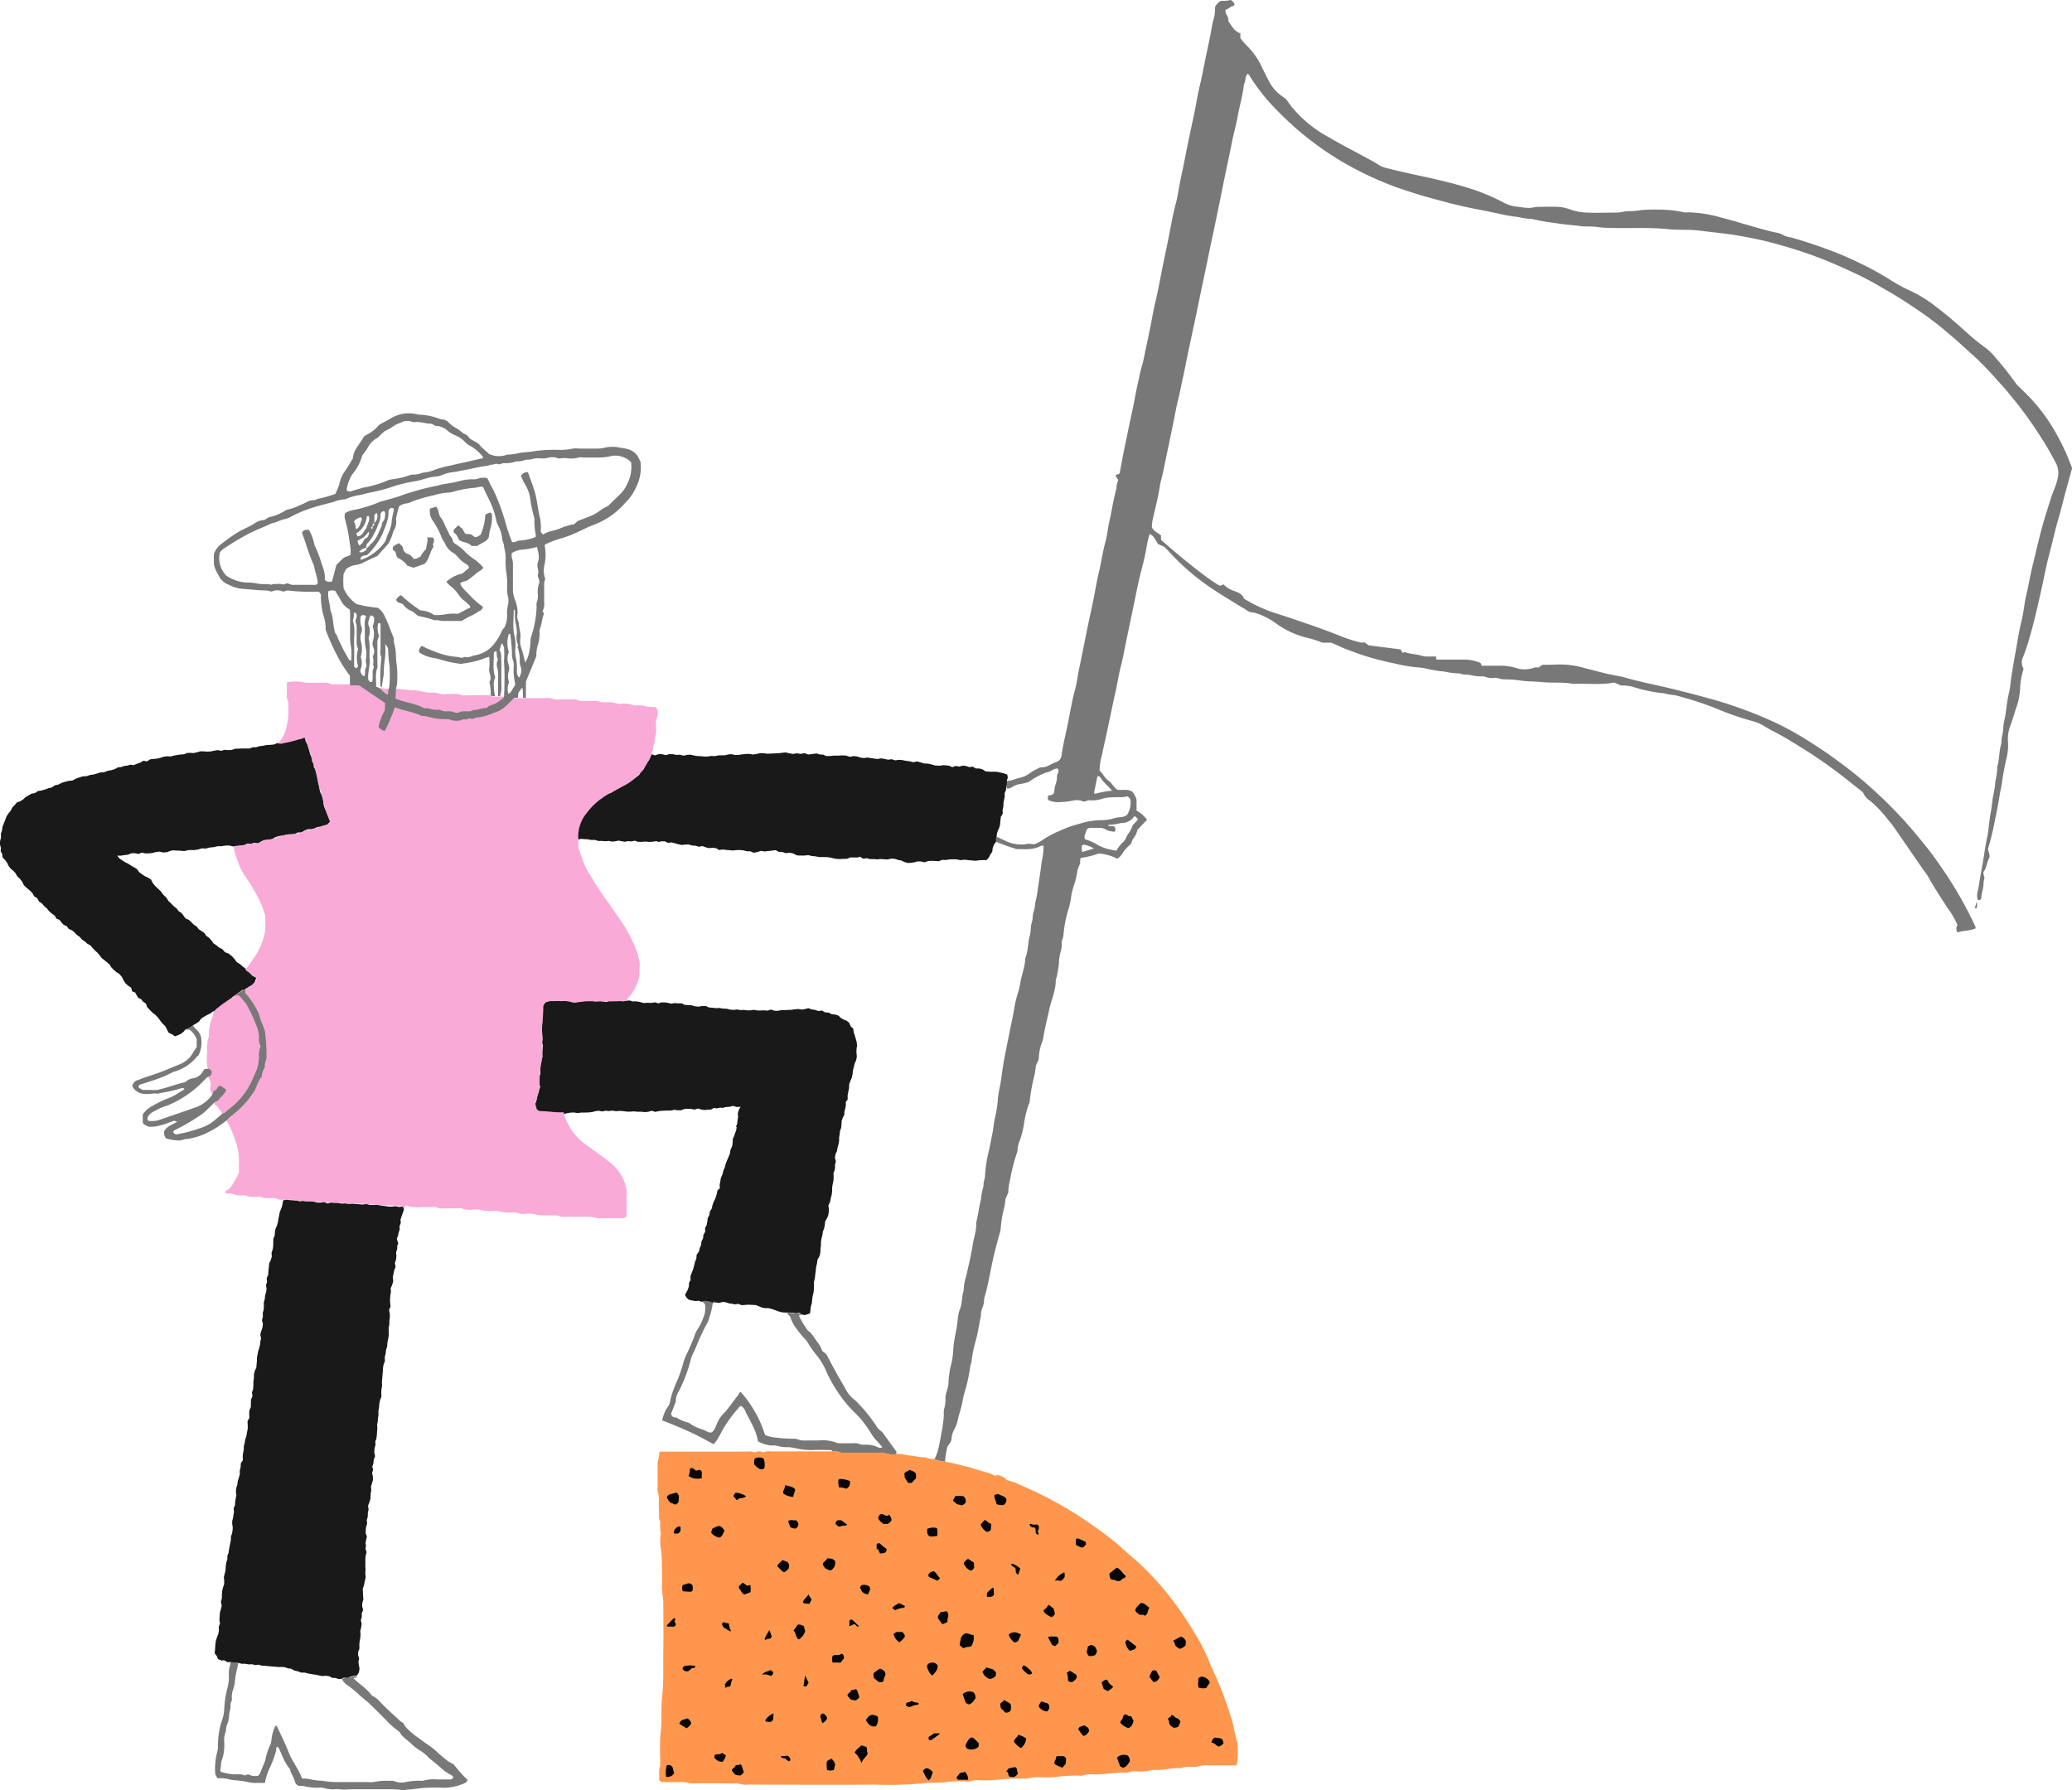 <svg xmlns="http://www.w3.org/2000/svg" viewBox="0 0 426.18 368.29"><defs><style>.cls-1{fill:#191919;}.cls-2{fill:#f9aad7;}.cls-3{fill:#787878;}.cls-4{fill:#fe974d;}.cls-5{fill:#070707;}</style></defs><g id="Layer_2" data-name="Layer 2"><g id="Layer_1-2" data-name="Layer 1"><polygon class="cls-1" points="58.21 246.96 58.89 246.74 59.64 246.89 60.39 246.91 61.14 246.96 61.58 247.13 62.31 247.03 63.03 247.12 63.76 247.09 64.47 247.18 65.19 247.36 65.91 247.39 66.64 247.25 67.35 247.56 68.08 247.39 68.8 247.44 69.53 247.43 70.25 247.59 70.98 247.56 71.7 247.65 72.44 247.61 73.16 247.66 73.89 247.72 74.61 247.79 75.35 247.68 76.07 247.85 76.8 247.88 77.56 247.83 78.32 247.98 79.08 248.07 79.83 248.2 80.59 248.22 81.36 248.13 82.12 248.28 82.92 248.17 83.1 248.75 82.87 249.47 82.61 250.15 82.38 250.87 82.43 251.62 82.17 252.25 82.22 252.91 82 253.53 81.88 254.17 81.62 254.81 81.92 255.85 81.72 256.17 81.69 256.93 81.47 257.62 81.54 258.34 81.46 259.1 81.22 259.83 81.37 260.59 81.09 261.3 80.93 262.03 80.79 262.76 80.88 263.53 80.69 264.25 80.36 265 80.41 265.75 80.28 266.5 80.23 267.24 80.24 268 80.33 268.75 80.02 269.48 80.18 270.24 80.18 270.99 80.09 271.74 80.08 272.48 79.94 273.22 79.95 273.96 79.96 274.7 79.83 275.46 79.69 276.21 79.63 276.98 79.4 277.71 79.32 278.47 79.13 279.21 79.17 279.99 78.89 280.72 78.77 281.44 78.74 282.19 78.67 282.92 78.61 283.66 78.55 284.39 78.59 285.13 78.44 285.87 78.43 286.59 78.45 287.33 78.17 288.03 78.01 288.76 77.97 289.51 77.83 290.25 77.85 291 77.75 291.74 77.7 292.36 77.57 293.08 77.61 293.81 77.55 294.52 77.51 295.25 77.41 295.98 77.18 296.56 77.24 297.19 77.04 297.97 76.98 298.75 77.15 299.55 76.87 300.3 76.79 301.09 76.57 301.7 76.74 302.33 76.53 303.03 76.7 303.74 76.71 304.45 76.5 305.14 76.31 305.82 76.36 306.55 76.23 307.39 76.2 308.25 75.99 309.01 75.7 309.72 75.81 310.5 75.66 311.24 75.64 311.99 75.44 312.72 75.52 313.4 75.31 314.05 75.23 314.72 75.22 315.39 75.47 316.12 75.29 316.84 75.17 317.55 75.29 317.85 75.17 318.59 75.4 319.3 75.21 320.01 75.15 320.72 75.16 321.44 75.14 322.15 75.19 322.86 75.13 323.63 75.22 324.43 75.05 325.19 74.88 326.03 74.61 326.87 74.65 327.59 74.68 328.31 74.74 329.03 74.52 329.73 74.49 330.44 74.7 331.17 74.41 331.87 74.42 332.59 74.22 333.28 74.39 334.04 74.29 334.77 74.1 335.5 74.16 336.24 74.1 336.98 73.96 337.7 73.91 338.44 73.93 339.12 73.68 339.78 73.65 340.47 73.87 341.14 73.73 341.83 73.81 342.5 73.95 343.28 73.81 344.07 73.38 344.67 72.75 344.76 72.08 344.9 71.44 345.21 70.72 345.1 70.34 345.34 69.66 345.4 69.02 345.17 68.34 345.15 67.71 344.82 67.04 344.72 66.29 344.78 65.57 344.64 64.85 344.49 64.12 344.39 63.4 344.26 62.69 344.07 61.94 344.07 61.25 343.81 60.54 343.64 59.88 343.27 59.22 343.19 58.59 342.96 57.92 342.91 57.25 342.92 56.56 342.85 55.87 342.81 55.19 342.74 54.53 342.68 53.85 342.64 53.19 342.44 52.5 342.52 51.86 342.35 51.14 342.38 50.42 342.25 49.68 342.25 48.98 342.07 48.18 342.02 47.38 341.91 46.74 341.91 46.17 341.55 45.5 341.57 44.85 341.3 44.59 340.66 44.15 340.09 44.23 339.4 44.27 338.72 44.32 338.04 44.44 337.38 44.66 336.73 44.91 336.1 45.03 335.38 45 334.65 45.25 333.96 45.13 333.22 45.18 332.5 45.23 331.75 45.43 331.02 45.6 330.28 45.44 329.5 45.63 328.78 45.64 328.06 45.69 327.32 45.85 326.6 46.1 325.9 46.12 325.16 46.04 324.43 46.23 323.68 46.4 322.95 46.43 322.2 46.54 321.45 46.77 320.73 46.76 320.06 47.01 319.44 47.09 318.79 47.23 318.15 47.33 317.5 47.5 316.83 47.49 316.14 47.71 315.49 47.84 314.81 47.87 314.13 47.75 313.44 47.76 312.88 47.9 312.37 48.02 311.69 48.13 311.01 48.05 310.3 48.33 309.64 48.37 308.95 48.48 308.27 48.61 307.59 48.52 306.85 48.59 306.11 48.81 305.4 48.91 304.67 49.13 303.96 49.33 303.25 49.32 302.5 49.5 301.79 49.52 301.04 49.95 300.37 49.92 299.64 49.99 298.93 50.14 298.23 50.15 297.5 50.33 296.81 50.44 296.1 50.68 295.41 50.8 294.66 50.96 293.92 50.95 293.15 50.91 292.37 51.29 291.66 51.26 290.89 51.29 290.12 51.6 289.42 51.6 288.66 51.63 287.91 51.93 287.2 51.83 286.44 52.07 285.72 52.12 284.97 52.12 284.23 52.23 283.46 52.23 282.67 52.45 281.91 52.73 281.3 52.78 280.64 52.84 279.99 52.85 279.33 52.96 278.68 53.09 278 53.31 277.33 53.48 276.65 53.55 275.96 53.7 275.28 53.53 274.55 53.71 273.88 53.98 273.13 54.08 272.33 53.88 271.59 54.07 270.86 54.04 270.12 54.24 269.4 54.28 268.66 54.26 267.91 54.47 267.19 54.52 266.49 54.74 265.8 54.83 265.1 54.7 264.38 54.93 263.7 54.85 262.98 55.16 262.23 55.21 261.45 55.3 260.67 55.37 259.88 55.7 259.19 55.91 258.46 55.85 257.69 56.11 256.96 56.2 256.22 56.2 255.51 56.23 254.81 56.5 254.15 56.55 253.45 56.67 252.77 56.96 252.12 57.15 251.45 57.26 250.76 57.41 250.08 57.52 249.43 57.76 248.81 58 248.19 58.14 247.55 58.21 246.96"/><polygon class="cls-1" points="115.99 229.18 115.28 229.17 114.61 229.12 113.93 229.13 113.27 228.99 112.6 228.96 111.94 228.82 111.26 229 110.42 228.41 110.18 227.91 110 227.33 110.23 226.68 110.42 226.05 110.52 225.39 110.78 224.76 110.92 224.1 111.08 223.56 110.97 223 110.8 222.31 110.89 221.61 111.14 220.93 111.15 220.24 111.09 219.53 111.14 218.83 111.27 218.15 111.59 217.35 111.42 216.51 111.61 215.68 111.66 215.05 111.47 214.45 111.56 213.84 111.51 212.98 111.38 212.13 111.49 211.45 111.51 210.78 111.57 210.11 111.57 209.44 111.62 208.78 111.57 208.11 111.53 207.45 111.75 206.79 112.22 206.17 113 205.95 113.76 205.85 114.51 205.75 115.27 205.94 116.03 205.93 116.8 205.87 117.56 206.01 118.14 206.22 118.75 206.09 119.51 206.05 120.26 205.89 121.01 205.91 121.77 205.89 122.52 206.02 123.23 205.87 123.94 205.97 124.66 206.13 125.37 205.88 126.09 205.86 126.8 205.93 127.52 205.92 128.24 205.99 128.95 205.83 129.58 205.82 130.19 206.02 130.82 205.98 131.6 206.11 132.37 206.33 133.16 206.28 133.94 206.31 134.73 206.19 135.39 206.4 136.05 206.2 136.71 206.2 137.37 206.29 138.01 206.46 138.73 206.34 139.44 206.4 140.15 206.38 140.82 206.7 141.53 206.76 142.23 206.79 142.92 207 143.62 207.08 144.38 206.96 145.13 206.94 145.85 207.25 146.59 207.3 147.3 207.39 148.02 207.35 148.73 207.49 149.44 207.5 150.15 207.68 150.87 207.75 151.59 207.65 152.28 207.79 152.98 207.74 153.67 207.84 154.37 207.84 155.07 207.73 155.77 207.86 156.47 207.86 157.16 207.83 157.86 207.9 158.56 207.68 159.26 207.91 159.96 207.94 160.65 207.8 161.35 207.79 162.05 207.75 162.75 207.73 163.46 207.63 164.18 207.56 164.91 207.68 165.59 207.57 166.27 207.39 166.93 207.64 167.64 207.74 168.32 207.97 169.07 207.88 169.72 208.26 170.44 208.3 171.09 208.64 171.82 208.7 172.47 208.92 172.96 209.42 173.54 209.74 174.18 209.99 174.71 210.46 174.97 211.13 175.51 211.61 175.59 212.33 175.81 212.97 176.01 213.66 176.21 214.37 176.28 215.1 176.17 215.83 176.16 216.55 176.24 217.31 176.11 218.04 175.81 218.74 175.62 219.46 175.44 220.18 175.37 220.92 175.21 221.65 174.93 222.34 174.67 223.03 174.64 223.84 174.48 224.61 174.34 225.37 174.36 226.15 173.97 226.7 173.98 227.41 173.85 228.05 173.68 228.68 173.65 229.35 173.33 229.96 173.11 230.61 173.09 231.3 173.02 231.98 172.78 232.65 172.71 233.33 172.59 234 172.6 234.68 172.47 235.38 172.27 236.07 172.15 236.78 171.84 237.45 171.73 238.16 171.93 238.9 171.75 239.61 171.76 240.24 171.66 240.77 171.43 241.29 171.47 242.05 171.44 242.79 171.28 243.53 171.16 244.26 171.16 245.01 171.07 245.76 170.88 246.48 170.74 247.22 170.39 247.97 170.48 248.66 170.46 249.38 170.34 250.08 170.03 250.72 169.7 251.34 169.64 252.04 169.5 252.71 169.26 253.36 169.16 254.04 168.99 254.71 168.86 255.39 168.86 256.08 168.77 256.86 168.74 257.65 168.56 258.41 168.15 259.11 168.05 259.89 167.86 260.65 167.79 261.43 167.68 262.19 167.6 262.96 167.41 263.73 167.43 264.41 167.41 265.08 167.35 265.77 167.17 266.53 167.05 267.3 166.99 268.08 166.76 268.83 166.7 269.5 166.6 270.17 166.15 270.34 165.51 270.54 164.86 270.38 164.49 270.06 163.78 270.15 163.07 270.05 162.37 270 161.64 270.02 160.87 269.96 160.1 269.76 159.37 269.48 158.71 269.26 158.04 269.1 157.34 269.1 156.66 268.96 156.02 268.68 155.42 268.46 154.71 268.43 154.01 268.39 153.29 268.43 152.57 268.49 151.88 268.22 151.17 268.32 150.45 268.17 150.04 268.14 149.34 267.9 148.62 267.82 147.91 268.02 147.2 267.92 146.56 267.96 146.57 268.05 145.86 267.81 145.12 267.65 144.37 267.8 143.69 267.58 143.01 267.64 142.34 267.52 141.66 267.36 141.16 266.88 140.9 266.36 141.18 265.83 141.49 265.24 141.7 264.59 141.72 263.91 142.04 263.31 142.02 262.51 142.29 261.79 142.57 261.08 142.77 260.34 142.95 259.6 143.23 258.89 143.29 258.11 143.76 257.45 143.92 256.76 144.21 256.1 144.28 255.38 144.61 254.74 144.68 254.01 145.05 253.38 145.03 252.63 145.35 251.99 145.48 251.28 145.57 250.58 145.9 249.94 146.01 249.22 146.39 248.61 146.54 247.95 146.77 247.27 147.15 246.51 147.4 245.72 147.57 244.88 148.07 244.41 148.01 243.75 148.16 243.01 148.28 242.27 148.61 241.58 148.77 240.85 149.07 240.16 149.26 239.43 149.53 238.73 149.83 238.04 150.12 237.35 150.25 236.52 150.6 235.76 150.71 234.93 150.72 234.29 150.99 233.71 151.19 233.11 151.42 232.51 151.52 231.9 151.4 231.72 151.64 231.1 151.71 230.4 151.81 229.77 151.76 229.05 151.95 228.35 152.32 227.68 151.53 227.72 150.79 227.5 150.04 227.68 149.29 227.73 148.69 227.89 148.07 227.86 147.44 228 146.81 227.92 146.24 228.25 145.58 228.27 144.94 228.35 144.25 228.24 143.56 228.03 142.86 228.26 142.15 228.11 141.45 228.1 140.75 228.13 140.06 228.4 139.36 228.39 138.64 228.3 137.96 228.45 137.09 228.46 136.25 228.49 135.51 228.56 134.78 228.72 134.04 228.49 133.32 228.71 132.59 228.77 131.86 228.69 131.12 228.7 130.4 228.62 129.66 228.67 128.93 228.67 128.2 228.57 127.47 228.52 126.68 228.58 125.97 228.47 125.27 228.55 124.56 228.49 123.85 228.63 123.14 228.49 122.43 228.58 121.75 228.77 121.05 228.84 120.29 228.86 119.54 228.87 118.78 228.96 118.02 228.84 117.26 228.89 116.5 229.03 115.99 229.18"/><polygon class="cls-1" points="50.52 199.27 50.94 199.66 51.35 200.14 51.96 200.74 52.71 201.12 52.45 201.89 51.98 202.61 51.22 202.97 50.53 203.44 49.92 203.87 49.22 204.16 48.67 204.68 47.93 205 47.38 205.57 46.89 206.06 46.33 206.44 45.79 206.85 45.23 207.22 44.57 207.47 44.15 208.11 44.08 208.04 43.92 208.07 43.85 208.02 43.27 208.48 42.62 208.78 42 209.13 41.39 209.52 40.95 210.13 40.36 210.53 39.74 210.89 39.03 211.46 38.16 211.75 37.72 212.27 37.2 212.68 36.59 212.96 35.97 213.19 35.38 212.76 34.68 212.43 34.33 211.75 33.98 211.08 33.43 210.56 32.97 209.97 32.53 209.37 31.99 208.8 31.36 208.31 30.81 207.75 30.27 207.18 29.99 206.42 29.43 206.06 29.02 205.53 28.44 205.28 28.12 204.75 27.82 204.18 27.19 203.94 26.97 203.17 26.32 202.74 25.77 202.24 25.38 201.59 25.05 200.93 24.5 200.32 23.9 199.95 23.38 199.49 22.9 199 22.52 198.39 21.99 197.94 21.45 197.5 20.91 197.07 20.49 196.51 20.04 195.98 19.52 195.52 19.05 195.01 18.6 194.48 17.96 194.13 17.43 193.66 16.85 193.26 16.38 192.72 15.8 192.32 15.31 191.79 14.8 191.36 14.13 191.09 13.73 190.53 13.1 190.25 12.65 189.77 12.24 189.23 11.6 188.97 11.26 188.36 10.66 187.93 10.11 187.46 9.66 186.88 9.11 186.41 8.63 185.86 8.02 185.44 7.66 184.77 7.03 184.38 6.64 183.67 6.08 183.13 5.46 182.63 4.9 182.08 4.56 181.35 4.09 180.77 3.53 180.25 3.17 179.59 2.63 179.04 2.28 178.78 1.8 178.19 1.45 177.46 1.01 176.87 0.53 176.37 0.45 175.69 0.13 175.1 0.19 174.42 0 173.78 0.01 173.02 0.21 172.28 0.18 171.52 0.42 170.8 0.52 170.05 0.8 169.35 1.08 168.65 1.34 167.94 1.75 167.31 2.23 166.72 2.54 166.09 3.03 165.6 3.48 165.06 4.17 164.82 4.74 164.46 5.25 163.97 5.85 163.62 6.45 163.28 7.19 163.14 7.8 162.72 8.54 162.61 9.25 162.41 9.93 162.15 10.64 161.99 11.29 161.55 12.03 161.38 12.7 161.03 13.42 160.81 14.15 160.63 14.92 160.56 15.59 160.18 16.3 159.93 17.02 159.7 17.8 159.67 18.51 159.42 19.21 159.33 19.87 159.15 20.64 158.9 21.42 158.85 22.15 158.56 22.92 158.43 23.67 158.19 24.25 157.85 24.92 157.79 25.54 157.57 26.2 157.49 26.84 157.3 27.52 157.4 28.16 157.11 28.83 156.88 29.48 156.5 30.24 156.62 30.88 156.2 31.59 156.12 32.29 156.06 32.98 155.89 33.65 155.67 34.35 155.57 35.07 155.62 35.75 155.44 36.44 155.31 37.14 155.21 37.84 155.16 38.48 154.89 39.17 154.87 39.85 154.91 40.52 154.76 41.19 154.56 41.87 154.56 42.6 154.62 43.32 154.58 44.04 154.43 44.76 154.3 45.49 154.45 46.21 154.24 46.94 154.31 47.66 154.26 48.37 154.03 49.1 154 49.82 153.97 50.55 153.97 51.29 153.98 51.98 153.73 52.71 153.7 53.41 153.49 54.13 153.41 54.84 153.25 55.57 153.23 56.35 153.15 57.1 152.82 57.87 152.99 58.59 152.75 59.3 152.53 60.02 152.33 60.77 152.25 61.38 152.06 62.03 151.96 62.7 151.59 62.87 152.46 63.22 153.16 63.45 153.91 63.67 154.66 63.84 155.29 64.17 155.88 64.18 156.55 64.51 157.13 64.55 157.81 64.99 158.45 65.14 159.18 65.3 159.91 65.39 160.65 65.56 161.38 65.69 162.12 65.82 162.87 66.16 163.54 66.44 164.25 66.5 164.97 66.6 165.7 66.84 166.38 67.16 167.03 67.45 167.69 67.75 168.35 67.87 169.06 67.25 169.71 66.59 169.83 65.96 170.07 65.27 170.12 64.66 170.43 64 170.57 63.32 170.58 62.62 170.86 61.98 171.25 61.24 171.24 60.73 171.52 60.18 171.65 59.47 171.62 58.77 171.77 58.06 171.89 57.34 171.99 56.65 172.21 55.91 172.64 55.08 172.73 54.25 172.83 53.69 173.11 53.15 173.47 52.82 173.45 52.19 173.38 51.59 173.64 50.93 173.53 50.24 173.84 49.5 173.93 48.76 173.99 48.02 174.13 47.11 173.93 46.33 173.95 45.55 174.07 44.76 174.07 44 174.26 43.08 174.35 42.3 174.56 41.51 174.51 40.75 174.75 39.97 174.87 39.16 174.86 38.73 174.88 37.9 175.08 37.05 174.99 36.21 174.97 35.58 174.91 34.96 175.06 34.38 175.3 33.58 175.36 32.79 175.19 32.08 175.27 31.36 175.46 30.65 175.54 29.93 175.56 29.21 175.39 28.5 175.66 27.77 175.52 27.01 175.53 26.3 175.82 25.56 175.91 24.83 176.02 24.11 176.02 24.57 176.6 25.16 176.99 25.75 177.37 26.38 177.68 26.97 178.07 27.59 178.42 28.19 178.8 28.62 179.4 29.18 179.82 29.76 180.22 30.41 180.52 31.06 180.92 31.4 181.61 31.85 182.19 32.48 182.79 33.1 183.38 33.61 184.08 34.24 184.68 34.66 185.35 35.23 185.9 35.77 186.45 36.33 186.87 36.74 187.43 37.34 187.81 37.76 188.36 38.17 188.94 38.86 189.23 39.38 189.71 39.86 190.22 40.46 190.59 40.87 191.16 41.47 191.53 42.03 191.93 42.43 192.51 43 192.91 43.49 193.45 43.92 194.06 44.54 194.48 45.11 194.94 45.77 195.28 46.26 195.87 47.05 196.18 47.71 196.7 48.27 197.32 48.71 197.93 49.37 198.33 49.92 198.82 50.52 199.27"/><polygon class="cls-1" points="207.11 160.57 207.14 161.34 206.96 162.1 206.91 162.52 206.64 163.15 206.66 163.82 206.53 164.48 206.4 165.13 206.38 165.87 206.22 166.59 206.25 167.35 205.86 168.03 205.77 168.76 205.72 169.51 205.55 170.23 205.26 170.85 205.04 171.51 204.99 172.15 204.87 173.17 204.43 173.76 204.18 174.45 204.1 175.18 203.69 175.8 203.4 176.39 202.91 176.92 202.13 176.93 201.38 176.97 200.62 177.07 199.86 177 199.11 176.93 198.35 176.85 197.59 176.95 196.84 176.8 196.07 176.76 195.31 176.79 194.56 176.91 193.79 176.88 193.09 177.16 192.36 177.11 191.63 177.08 190.91 177.12 190.19 177.38 189.47 177.22 188.74 177.19 188.02 177.4 187.42 177.47 186.77 177.53 186.07 177.34 185.41 177.03 184.71 176.88 184.02 176.67 183.3 176.63 182.57 176.8 181.85 176.76 181.14 176.71 180.43 176.78 179.71 176.72 178.99 176.73 178.28 176.54 177.54 176.64 176.89 176.23 176.4 176.39 175.66 176.39 174.93 176.38 174.2 176.66 173.48 176.68 172.6 176.72 171.73 176.64 170.92 176.43 170.09 176.32 169.26 176.3 168.5 176.31 167.75 176.16 166.99 176.09 166.25 175.91 165.48 175.99 164.72 175.99 163.96 175.97 163.08 175.54 162.36 175.41 161.62 175.51 160.93 175.27 160.21 175.24 159.54 174.88 158.77 174.98 158.02 175.06 157.27 175.16 156.52 175.03 155.78 175.27 155.03 175.42 154.32 175.12 153.59 175.11 152.9 174.92 152.18 174.85 151.46 174.87 150.73 174.96 150.03 174.89 149.33 174.84 148.65 174.75 147.91 174.86 147.27 174.48 146.57 174.4 145.84 174.47 145.16 174.3 144.48 174.04 143.75 174.19 143.07 173.97 142.36 173.94 141.68 173.72 140.97 173.73 140.24 173.82 139.53 173.67 138.83 173.47 138.13 173.29 137.39 173.38 136.72 173.06 136.02 173.06 135.5 173.2 134.94 173.03 134.21 173.16 133.48 173.19 132.75 173.11 132.02 173.18 131.28 173.18 130.56 172.94 129.89 173.09 129.22 173.03 128.56 173.15 127.9 173.06 127.23 172.92 126.58 173.06 125.92 173.13 125.25 172.99 124.52 173.05 123.79 172.99 123.06 172.99 122.36 172.78 121.63 172.79 120.92 172.66 120.2 172.62 119.48 172.56 118.87 172.73 118.77 171.99 118.81 171.24 118.84 170.48 119.15 169.79 119.38 169.07 119.73 168.41 120.08 167.74 120.64 167.23 120.97 166.55 121.45 165.99 122.03 165.53 122.5 164.95 123.09 164.51 123.78 164.22 124.27 163.62 124.91 163.25 125.67 163.12 126.23 162.71 126.82 162.35 127.41 161.98 127.99 161.62 128.65 161.38 129.24 161.02 129.75 160.56 130.31 160.16 130.93 159.82 131.48 159.39 131.82 158.77 132.35 158.3 132.63 157.66 132.91 157.02 133.41 156.5 133.73 155.88 133.92 155.11 134.72 155.39 135.46 155.13 136.19 155.14 136.92 155.34 137.66 155.13 138.39 155.14 139.12 155.29 139.85 155.25 140.59 155.45 141.29 155.29 142 155.24 142.7 155.4 143.4 155.53 144.13 155.55 144.86 155.63 145.6 155.62 146.32 155.5 147.05 155.55 147.76 155.39 148.44 155.37 149.12 155.37 149.79 155.19 150.47 155.14 151.15 155.31 151.82 155.3 152.58 155.19 153.34 155.1 154.09 155.08 154.86 155.21 155.61 155.11 156.36 154.93 157.11 154.95 157.86 155.05 158.6 155.01 159.34 154.98 160.09 154.95 160.84 154.86 161.59 154.77 162.33 154.96 163.11 155.09 163.9 154.96 164.68 155.08 165.47 154.93 166.23 155.21 167.09 155.11 167.96 154.99 168.61 155.2 169.29 155.23 169.92 155.52 170.81 155.51 171.68 155.43 172.46 155.44 173.25 155.39 174.03 155.43 174.8 155.69 175.53 155.54 176.24 155.6 176.94 155.82 177.65 155.94 178.37 155.83 179.08 155.94 179.78 156.04 180.49 156.14 181.22 156 181.95 156.12 182.67 156.28 183.41 156.18 184.13 156.41 184.88 156.3 185.61 156.36 186.33 156.51 187.09 156.6 187.84 156.8 188.62 156.63 189.37 156.84 190.11 157.06 190.87 157.08 191.62 157.25 192.34 157.47 193.31 157.51 193.94 157.41 194.57 157.44 195.2 157.51 195.88 157.81 196.58 157.56 197.29 157.7 197.99 157.5 198.68 157.57 199.36 157.8 200.08 157.71 200.71 158.09 201.44 158.08 202.12 158.28 202.71 158.68 203.47 158.74 204.22 158.76 205 158.76 205.75 158.91 206.49 159.09 207.18 159.34 207.29 159.94 207.11 160.57"/><path class="cls-2" d="M43.25,221.26c.15-.3.45-.55.33-1a1.28,1.28,0,0,0-.65-.56,3.72,3.72,0,0,0,0-1.25c-.52-1.38-.16-2.8-.26-4.19,0-.47.37-.83.32-1.35a8.89,8.89,0,0,1,.79-3.89,6,6,0,0,0,.15-.91l.06,0,.17-.11a38.57,38.57,0,0,1,3.25-2.42c.41-.33.83-.63,1.25-.94h.65c.35.42.72.84,1.08,1.28a3.32,3.32,0,0,1,.46.62,30.45,30.45,0,0,1,2.28,5.08,8.15,8.15,0,0,1,.26,1.68,2.9,2.9,0,0,0,.34,1.8,4.17,4.17,0,0,0-.35,1.85,8,8,0,0,1-.92,4A22.28,22.28,0,0,1,51,223.9a15.51,15.51,0,0,1-4,4.3c-.38.25-.61.73-1.15.76-.19-.94-1.17-4.71-1.85-4.7,0-.5-.44-.88-.43-1.42S43.11,221.84,43.25,221.26Z"/><path class="cls-2" d="M135.22,146a1,1,0,0,0-.55-.57,5.83,5.83,0,0,1-1.76-.12,5.15,5.15,0,0,0-1.68-.22c-.37,0-.81.11-1.09-.05a4.63,4.63,0,0,0-2.14-.27c-.31,0-.68.1-.93,0a6.12,6.12,0,0,0-2.61-.28,3.09,3.09,0,0,1-1.07-.12,2.59,2.59,0,0,0-1.22-.19h-2.35c-.26,0-.58.05-.77-.07a2.69,2.69,0,0,0-1.52-.23c-.89,0-1.78,0-2.67,0-.26,0-.59.09-.78,0a3.84,3.84,0,0,0-2.14-.26c-1.25,0-2.51,0-3.77,0l-.59,0h-1.64l-.16.09s-2.08,0-2.08-.4h-1.89c-.31-.06-.72.17-.9-.29h-5a2.44,2.44,0,0,1-.94,0c-.94-.47-1.94-.21-2.91-.28a5,5,0,0,1-1.55,0,5.83,5.83,0,0,0-2.29-.26H88L85.48,142A1.13,1.13,0,0,0,85,142h-.23l-3.3-.33-2.27,0-2.5-.42L74,141.07a4.47,4.47,0,0,0-1.78,0l-.25-.31H68.78a1.56,1.56,0,0,1-.76-.07,2.77,2.77,0,0,0-1.52-.23c-1,0-2,0-3,0a4,4,0,0,1-.92-.08,8.12,8.12,0,0,0-3.58,0v2.62a1.61,1.61,0,0,0,.06.77,2.85,2.85,0,0,1,.24,1.67,15.27,15.27,0,0,1,0,2,19.77,19.77,0,0,1-.48,2.55A7.11,7.11,0,0,1,57.11,153a15.19,15.19,0,0,0,3.66-.7c.6-.16,1.19-.35,1.86-.55a17.8,17.8,0,0,1,1.12,2.93c.29,1.05.58,2.09.91,3.13a25.36,25.36,0,0,1,.7,2.89c.23,1.23.74,2.38,1,3.61a22.79,22.79,0,0,0,1.57,4.79,1,1,0,0,1-.69.53c-1.3.34-2.54.9-3.88,1.13-.7.12-1.34.55-2.08.64a8.11,8.11,0,0,1-1.08.18,9.65,9.65,0,0,0-3.49.78,10.19,10.19,0,0,1-2.43.55l-1.14.52a1.59,1.59,0,0,1-.3.06,7.92,7.92,0,0,0-1.87.19,12,12,0,0,1-2.93.42,13.25,13.25,0,0,0,.92,3.21,12.85,12.85,0,0,0,1.42,2.88A28.91,28.91,0,0,1,52,182.71a23.24,23.24,0,0,1,2.5,5.43,3.25,3.25,0,0,1,.06.77,9.91,9.91,0,0,1,0,1.09,10.43,10.43,0,0,1-.11,2,14.26,14.26,0,0,1-1.55,4c-.62,1.06-1.36,2-2.06,3.06-.08.12-.26.17-.39.24.13.46.57.58.89.82s.9.68,1.34,1a.71.71,0,0,1-.19.86,6.36,6.36,0,0,1-2,1.43v.2h-.64c-.5.38-1,.74-1.51,1.13-1.27,1-2.74,1.78-3.92,2.93a.82.82,0,0,0-.2.12l-.07.05a6.08,6.08,0,0,1-.19,1.09,10.76,10.76,0,0,0-1,4.7c.06.63-.43,1.05-.39,1.62.13,1.68-.3,3.39.32,5.05a5.05,5.05,0,0,1,0,1.51c.34.14.56,1.47.38,1.84-.16.7.39,1.26.38,1.91s.47,1.1.53,1.71c.57,0,1.9,2.48,2.79,3.87a25.18,25.18,0,0,1,1.43,3.48,12.1,12.1,0,0,1,.76,4.38c-.05.73,0,1.47,0,2.14a15.14,15.14,0,0,1-.69,1.45c-.54.86-.93,1.85-1.93,2.34-.17.09-.27.31,0,.61a3.93,3.93,0,0,1,1.45.1,4.31,4.31,0,0,0,1.83.26c.21,0,.46-.06.62,0a5.25,5.25,0,0,0,2.45.29c.26,0,.59-.08.77,0,.69.44,1.43.22,2.14.27a2.88,2.88,0,0,1,1.52.27c.18.13.51.06.77.08a11,11,0,0,1,3,.19,2.38,2.38,0,0,0,.46,0c2.41.13,4.81.27,7.22.39,2.66.13,5.33.18,8,.4,1.78.14,3.56.17,5.33.25.26,0,.51,0,.75.07l.14.51c.31-.06.22-.46.61-.64,1.48.63,3.16.22,4.81.33.21,0,.42,0,.63,0s.46-.05.61,0a2.87,2.87,0,0,0,1.68.25c.94,0,1.88,0,2.83,0,.26,0,.58-.08.77,0a4.19,4.19,0,0,0,2.15.28,5,5,0,0,1,1.55,0,8,8,0,0,0,2.78.27c.31,0,.67-.09.94,0a9.27,9.27,0,0,0,3.23.29c.26,0,.58-.06.77.06a3.06,3.06,0,0,0,1.68.24,6.82,6.82,0,0,1,2,.07,6.35,6.35,0,0,0,2.15.24c.83,0,1.67,0,2.51,0,.82.49,1.73.24,2.6.29,1.87.12,3.76-.23,5.6.31h5.48l.51-.47c0-1.73.06-3.46,0-5.18a8.12,8.12,0,0,0-.53-2.06,9.33,9.33,0,0,0-3.3-4.08c-1.55-1.27-3.24-2.39-4.86-3.57a12.19,12.19,0,0,1-3.12-3.6,9.46,9.46,0,0,1-1.14-2.86c-1.57.12-3.12-.22-4.69-.22a1,1,0,0,1-.86-.47q-.11-.4-.27-1.08a15.59,15.59,0,0,0,.74-3.25A4,4,0,0,0,111,223a19.5,19.5,0,0,1,.44-4.82,12.4,12.4,0,0,0,.15-2.5,8.86,8.86,0,0,1,0-1.85,10.56,10.56,0,0,0-.11-1.7c0-.67,0-1.34.09-2a32.73,32.73,0,0,0,.19-3.32,1.26,1.26,0,0,1,1.32-.87c1.51.06,3-.22,4.52.23a2.41,2.41,0,0,0,1.25,0,15.7,15.7,0,0,1,3.75-.16c2.14,0,4.28,0,6.43-.13a.71.71,0,0,1,.15-.58,8.86,8.86,0,0,0,2.23-4.15,3.34,3.34,0,0,0,.12-.76c0-.42,0-.84,0-1.25a4.83,4.83,0,0,0-.06-1.71c-.26-.58-.22-1.2-.5-1.78s-.42-1-.65-1.54a28.62,28.62,0,0,0-2.88-5.09c-1-1.37-1.9-2.81-2.92-4.17a49.27,49.27,0,0,1-3-4.64c-.26-.44-.58-.83-.82-1.3a26.11,26.11,0,0,1-1.44-3.71c-.08-.24-.18-.48-.29-.78v-1.66a7.49,7.49,0,0,1,1.73-5.54,14.38,14.38,0,0,1,5-4.17c1-.52,2-1.08,3-1.62a11.16,11.16,0,0,0,4.67-4.94l.66-1.23a1.89,1.89,0,0,1,.1-.6c.33-.55.11-1.24.5-1.76a7.77,7.77,0,0,1,.29-2,11.55,11.55,0,0,0,0-2c0-.21-.07-.46,0-.62A4.37,4.37,0,0,0,135.22,146Z"/><path class="cls-3" d="M194.38,300.69a7.76,7.76,0,0,1-2.07-.46s0-.09-.06-.14a9.73,9.73,0,0,0,.74-2c.23-1.06.46-2.11.62-3.19a26.21,26.21,0,0,0,.53-3.85,3.46,3.46,0,0,1,.07-1.25,7,7,0,0,0,.25-2.32,5.36,5.36,0,0,1,.2-1.06,7.9,7.9,0,0,0,.41-1.66,19.23,19.23,0,0,1,.66-4.46,14.78,14.78,0,0,0,.32-2.47,26.75,26.75,0,0,1,.4-3.08,26.69,26.69,0,0,0,.53-3.22,7.6,7.6,0,0,1,.48-2.27c.5-1.23.32-2.57.76-3.79a10,10,0,0,1,.5-2.91c.47-2.12,1-4.22,1.34-6.37.21-1.54.83-3,.72-4.61.4-1.61.58-3.27,1-4.87a13.39,13.39,0,0,1,.52-2.74c-.08-.79.33-1.53.32-2.31a27,27,0,0,1,.85-5.21c.24-1.28.52-2.54.75-3.82.16-.86.21-1.75.41-2.61a23.84,23.84,0,0,0,.58-3.36,18.23,18.23,0,0,1,.37-2.78c.38-1.67.52-3.38.81-5.06.34-2,.76-4,1.16-5.94.17-.87.33-1.74.52-2.6.32-1.41.52-2.84.82-4.26.27-1.21.74-2.39.93-3.6.28-1.79,1-3.48,1.07-5.32.62-1.51.51-3.17.94-4.71.25-.87.12-1.8.39-2.62s.13-1.54.41-2.3.23-1.64.46-2.43a18.42,18.42,0,0,0,.39-2.3l.51-3.38c.14-1,.23-2,.44-2.92a14.47,14.47,0,0,0,.22-2.4c-.31-.21-.48,0-.64,0-1.56.84-3.24.63-4.9.63-.15,0-.29-.11-.44-.15a30.12,30.12,0,0,1-3.79-1.38c0-.33-.19-.71.19-1,.56.27,1.12.55,1.68.8a7.46,7.46,0,0,0,3.77.77c.37,0,.74-.14,1.07-.16a9.47,9.47,0,0,0,1.17.12,7.72,7.72,0,0,0,1.44-.71,18.63,18.63,0,0,1,3.65-2,23,23,0,0,1,4.07-1.47,15.37,15.37,0,0,1,4.9-.78,8.25,8.25,0,0,0,2.15-.34,7.87,7.87,0,0,1,1.68-.28,2.49,2.49,0,0,0,1.15-.44,4.63,4.63,0,0,0,.72-3.07,1.16,1.16,0,0,0-.72-.78,3.73,3.73,0,0,1-.64.16l-2.67.06a8.05,8.05,0,0,0-1.54.22,7,7,0,0,1-2.76.4c-.45-.09-.79.26-1.33.26a3.21,3.21,0,0,0-2.19-.2A15.78,15.78,0,0,1,218,165a4.76,4.76,0,0,1-2.39-.43,1.38,1.38,0,0,1,0-.94c.38-.06.8,0,1.14-.42.12-.48.16-1,.28-1.6a4.82,4.82,0,0,0,.38-1.82c-.09-.58.6-1,.15-1.69-.86-.08-1.45.74-2.28.77a16,16,0,0,0-3.72,2,9.88,9.88,0,0,1-1.47.37,4.24,4.24,0,0,0-2,.72,1.34,1.34,0,0,1-1,.23c.05-.51-.14-1,.1-1.54a4.92,4.92,0,0,0,.77-.11c.55-.16,1.08-.35,1.63-.51a5.12,5.12,0,0,0,2.11-.9,9.56,9.56,0,0,1,1.73-1,1.43,1.43,0,0,1,.71-.29c1.24.09,2.11-.82,3.21-1.11a1.63,1.63,0,0,0,1-1.46c.34-2.26.9-4.47,1.35-6.7s.81-4.49,1.42-6.69c.34-1.24.49-2.54.74-3.81s.56-2.63.82-4c.37-1.78.71-3.56,1.08-5.33s.79-3.64,1.16-5.47.63-3.57,1.06-5.33c.54-2.21.84-4.47,1.44-6.68.35-1.29.45-2.66.76-4,.52-2.21.81-4.48,1.43-6.67.09-.3,0-.63.11-.93a9.75,9.75,0,0,1,.29-.94l-.54-.8c.1-.43.44-.29.66-.39.06-.08.16-.15.17-.24.29-1.47.56-3,.85-4.42.36-1.78.73-3.55,1.1-5.33.27-1.31.57-2.62.84-3.94.36-1.78.66-3.57,1.08-5.33.2-.86.33-1.72.59-2.57.41-1.33.65-2.72.94-4.08s.59-2.73.86-4.1c.36-1.78.65-3.58,1.07-5.34s.8-3.64,1.14-5.47c.43-2.29.94-4.56,1.4-6.85.56-2.73,1-5.49,1.73-8.2.33-1.25.49-2.54.74-3.81s.56-2.64.83-4c.36-1.78.7-3.56,1.07-5.33s.79-3.65,1.16-5.47.64-3.57,1.06-5.33.79-3.65,1.15-5.47c.46-2.29,1-4.55,1.38-6.86.11-.76.39-1.5.53-2.26a16.58,16.58,0,0,0,.12-1.76,3.47,3.47,0,0,1,1.17-1.2,7.71,7.71,0,0,0,.95,0A9.93,9.93,0,0,0,253.12,0a1.54,1.54,0,0,1,.8.9c-.11.47-.61.3-.87.59a2.6,2.6,0,0,1-.9.48.85.85,0,0,0,0,.78c.26.51.64,1,.48,1.56.71,1,1.24,2.15,2.5,2.54l0,1a12.88,12.88,0,0,0,1.41,1.63,14.93,14.93,0,0,1,2.67,3.63c.52,1.08,1.05,2.15,1.6,3.21A8.71,8.71,0,0,0,264,20a2.84,2.84,0,0,1,.88.88A13.71,13.71,0,0,0,265.7,22a25.51,25.51,0,0,0,7.58,6.21c2.32,1.38,4.74,2.6,7.11,3.9,1.05.57,2.12,1.12,3.12,1.77a5.37,5.37,0,0,0,1.71.7c2.71.7,5.44,1.28,8.17,1.87s5.65,1.31,8.42,2.15a42.11,42.11,0,0,1,7.33,3,7.5,7.5,0,0,0,3.26.95,13.81,13.81,0,0,0,2.32.22c.57-.06,1.13-.2,1.69-.22,1.37,0,2.73-.06,4.1,0a8.42,8.42,0,0,1,2.56.58,11.43,11.43,0,0,0,3.36.6c2,.1,4.09,0,6.14,0,.83,0,1.62-.32,2.47-.29a14,14,0,0,0,2.49-.22,31.49,31.49,0,0,1,3.77-.09,22.53,22.53,0,0,1,5.11.55,3.41,3.41,0,0,0,.78,0A26.14,26.14,0,0,1,354,44.75c2.7.69,5.37,1.53,8.06,2.28,1,.28,2,.54,3,.76a5.12,5.12,0,0,1,1.89.65,5.07,5.07,0,0,0,1.49.41,103.43,103.43,0,0,1,10.13,3.48A79.59,79.59,0,0,1,386,55.91c.77.43,1.53.88,2.29,1.34a35.61,35.61,0,0,0,4.48,2.5,26.15,26.15,0,0,1,5.56,3.44c2.12,1.61,4.14,3.35,6.12,5.14a39.87,39.87,0,0,0,3.65,3,11.62,11.62,0,0,1,2.37,2.27,63.3,63.3,0,0,1,4.25,5.39,2.61,2.61,0,0,0,.43.45l.9.88a36,36,0,0,1,6.1,7.53,45.91,45.91,0,0,1,4.05,8.48c-.5,1.8-1,3.64-1.51,5.48-.38,1.4-.7,2.82-1.11,4.21-.79,2.63-1.37,5.31-2.07,8-.58,2.15-1,4.34-1.46,6.51-.63,2.83-1.25,5.66-2,8.47a58.83,58.83,0,0,1-1.83,5.93,2.66,2.66,0,0,0,0,2.66,15.78,15.78,0,0,0-.73,4.33,13.53,13.53,0,0,1-.77,3.63c-.39,1.18-.73,2.38-1.15,3.55a7.58,7.58,0,0,0-.55,3.51,11.26,11.26,0,0,1-.4,3.71c-.34,1.63-.67,3.25-.88,4.9-.08.62-.25,1.22-.35,1.83-.3,1.79-.59,3.58-1,5.35a53.72,53.72,0,0,1-1.51,6.28,10.48,10.48,0,0,1,.31,1.1,1.29,1.29,0,0,1-.05.76c-.52.91-.5,2-1.15,2.78-.14.53.16.9.19,1.26a6.22,6.22,0,0,0-.21,1.27c0,1-.41,1.83-.44,2.78a.56.56,0,0,1-.71.52,3.24,3.24,0,0,1,0-1.95c.24-1,.34-2,.53-3.06s.36-1.93.53-2.9c.13-.77.24-1.54.36-2.31.16-1.08.37-2.14.59-3.21.17-.81.2-1.65.32-2.47.14-1,.29-2,.45-2.93s.2-2,.47-3.07a20.4,20.4,0,0,0,.36-2.62,13.86,13.86,0,0,0,.39-2.94c.45-1.6.36-3.3.86-4.89-.08-1.06.38-2.05.36-3.1a11.93,11.93,0,0,1,.37-2.15c.28-1.68.4-3.39.82-5.06a17.45,17.45,0,0,0,.33-2.15c.29-2.22.69-4.41,1.08-6.61.34-1.93.64-3.87,1.11-5.79.3-1.2.49-2.44.67-3.67s.51-2.43.75-3.65.52-2.64.84-4c.88-3.57,1.65-7.16,2.75-10.67.6-1.93,1.15-3.87,1.93-5.74a11.46,11.46,0,0,0,.63-2.24,4.53,4.53,0,0,0-.6-3c-.81-1.51-1.64-3-2.57-4.46a85.87,85.87,0,0,0-5.1-7.3c-1.37-1.71-2.75-3.42-4.25-5a63.68,63.68,0,0,0-4.91-5.08c-1.42-1.23-2.76-2.55-4.2-3.76S399,67.05,397.56,66c-1.68-1.32-3.47-2.49-5.25-3.67-2.22-1.46-4.52-2.77-6.83-4.09s-4.92-2.49-7.43-3.61a85,85,0,0,0-10.5-3.83c-2.23-.66-4.48-1.27-6.77-1.72-1.93-.38-3.86-.76-5.82-1-1.81-.23-3.61-.41-5.42-.64-2.14-.27-4.29-.09-6.41-.3-4.29-.43-8.59-.1-12.87-.29-.88,0-1.76-.19-2.64-.24s-1.69,0-2.51-.09c-1.7-.26-3.43-.31-5.11-.63a38.46,38.46,0,0,1-4.89-.85,13.69,13.69,0,0,1-2.78-.39,33.93,33.93,0,0,1-4-.68c-1.41-.32-2.83-.59-4.25-.87-1.12-.22-2.24-.44-3.35-.7-2.32-.54-4.61-1.15-6.91-1.79-2.15-.59-4.26-1.29-6.35-2a69.72,69.72,0,0,1-9.38-4.2,61.27,61.27,0,0,1-7.63-4.87,63.46,63.46,0,0,1-7.66-6.71,39.35,39.35,0,0,1-5.67-7.07,1.42,1.42,0,0,0-.49-.59c-.63.58-.35,1.48-.76,2.13-.27,2.32-.94,4.57-1.35,6.86-.3,1.68-.79,3.32-1.12,5-.23,1.17-.47,2.33-.71,3.5s-.57,2.63-.84,4c-.37,1.77-.71,3.55-1.08,5.33-.33,1.62-.68,3.24-1,4.86-.28,1.32-.57,2.63-.85,3.95l-.75,3.65c-.38,1.82-.77,3.65-1.15,5.47-.34,1.62-.67,3.24-1,4.86-.28,1.32-.57,2.63-.86,4l-.81,3.79c-.37,1.78-.69,3.56-1.1,5.33-.31,1.36-.54,2.74-.88,4.1-.4,1.55-.67,3.14-1,4.71-.53,2.64-1.08,5.27-1.64,7.91-.27,1.26-.49,2.54-.83,3.79s-.45,2.44-.72,3.66c-.36,1.67-.77,3.32-1.14,5a13.44,13.44,0,0,0-.14,1.38c.4.83,1.22,1.15,1.89,1.68l0,.91c2.2,2,9.56,8.17,12.06,9.42.29.07.49-.15.79-.25a5.33,5.33,0,0,0,2.2,1.35c.8.32,1.7.6,2,1.57a29.79,29.79,0,0,0,6.32,2.95C265.09,127,268,128,271,129.06c1.7.62,3.4,1.24,5.08,1.93a31.73,31.73,0,0,0,3.7,1.16,3.21,3.21,0,0,0,.93,0l.79.6,6.52.83c.2.05.25.47.5.71.15-.05.33-.18.44-.14,1.18.42,2.44.41,3.63.79a3.85,3.85,0,0,0,1.08.11c.58,0,1.15,0,1.75,0l-.06.49c.32.25.7.13,1.05.14,1.73,0,3.46,0,5.19,0a8.71,8.71,0,0,1,2.28.46c.35.08.87.18.84.81,1.19,0,2.28,0,3.38,0a11.29,11.29,0,0,1,3.7.45,5.72,5.72,0,0,0,3.83-.08,2.77,2.77,0,0,1,.84,0l.68-.51a2.21,2.21,0,0,1,.32-.06c1,0,2,0,3-.06a18.22,18.22,0,0,1,5.54.76c2.11.51,4.19,1.15,6.34,1.51a25.71,25.71,0,0,1,2.56.61c2.5.69,5,1.19,7.55,1.78,3.23.75,6.42,1.59,9.62,2.47a88.33,88.33,0,0,1,11.4,4.07,59.91,59.91,0,0,1,7.73,4.06c1.77,1.1,3.52,2.22,5.22,3.43s3.36,2.46,5,3.75a90.59,90.59,0,0,1,8.87,8.21c2,2.06,3.83,4.27,5.64,6.51,1.58,1.95,3,4,4.4,6.08a81.16,81.16,0,0,1,5.94,10.62,2,2,0,0,1,.09.42c-1.23.55-2.56.42-3.75.84a1.39,1.39,0,0,1,0-1.52,16.45,16.45,0,0,0-2.05-3.53c-1.35-2.1-2.74-4.18-3.95-6.37-.32-.59-.78-1.11-1.16-1.67-1.92-2.78-3.83-5.57-5.76-8.35a16.13,16.13,0,0,0-1.25-1.61,25.61,25.61,0,0,0-3.75-4,3.32,3.32,0,0,1-1.36-1.48,1.6,1.6,0,0,0-.52-.58c-1.47-1.17-2.93-2.35-4.42-3.49-2.33-1.76-4.71-3.44-7.2-5-2.12-1.31-4.22-2.66-6.46-3.78-.84-.42-1.62-.95-2.45-1.38a7,7,0,0,0-1.58-.64,61.49,61.49,0,0,1-8.06-2.81A70.61,70.61,0,0,0,344.5,143a10.43,10.43,0,0,1-2.14-.37,29.93,29.93,0,0,1-5.93-1.17,8.32,8.32,0,0,0-3-.45l-1.38-.6c-2.84.51-5.73.17-8.6.25-2.07-.4-4.18-.12-6.25-.34-1.46-.16-2.93-.11-4.37-.32a23.15,23.15,0,0,0-3.42-.25c-.7,0-1.31-.34-2-.31a3.86,3.86,0,0,1-2-.24,1.57,1.57,0,0,0-.62-.05,11.39,11.39,0,0,1-2.32-.27c-.69-.2-1.47,0-2.15-.34a16.14,16.14,0,0,1-3.25-.4,24,24,0,0,1-3.23-.49,12.62,12.62,0,0,0-2.45-.38,30.22,30.22,0,0,1-4.45-.77c-1.87-.38-3.73-.83-5.57-1.39-1.49-.45-2.95-1-4.39-1.53-1.06-.42-2.09-.92-3.12-1.37H272a20.28,20.28,0,0,0-3.49-1.09,18.53,18.53,0,0,1-6.14-2.94,14.72,14.72,0,0,0-4.15-2.09c-.54-.15-1.15-.07-1.64-.46a14.71,14.71,0,0,0-1.33-.81c-1.94-1.21-3.92-2.37-5.82-3.65a48.79,48.79,0,0,1-8.92-7.62c-.32-.35-.65-.69-1-1.05l-1.35-.61c-.92-1.59-.92-1.59-1.7-2.07-.15.61-.34,1.19-.45,1.79-.29,1.53-.56,3.05-.95,4.56-.26,1-.52,2-.75,3-.3,1.31-.57,2.63-.85,4s-.5,2.43-.76,3.65l-1.14,5.47c-.32,1.57-.6,3.16-1,4.71s-.63,2.94-.92,4.41c-.23,1.12-.49,2.23-.73,3.34-.38,1.82-.76,3.65-1.15,5.47s-.74,3.33-1.08,5a12.17,12.17,0,0,0-.51,3.29c.67.59,1,1.5,1.81,2.07s1.08,1.39,1.83,1.87c1,.18,2.12-.24,3.12.43a5.24,5.24,0,0,1,.84,1.57v2.29a6.91,6.91,0,0,1,2.16,1.88l-2,2.12a3.7,3.7,0,0,1-.78,1.69c-.38.38-.29,1-.73,1.36a8.58,8.58,0,0,0-1,1,3.12,3.12,0,0,0-.46.62,3.24,3.24,0,0,1-1.17,1.24,9.6,9.6,0,0,0-3.79-1.08,17.92,17.92,0,0,1-3.67.91c-.32.39,0,.91-.25,1.34a7.31,7.31,0,0,0-.44,1.16c-.07.25-.09.51-.14.77a17.81,17.81,0,0,1-.51,2.1,14.21,14.21,0,0,0-.75,3.17,14.06,14.06,0,0,1-.5,2.11,25.29,25.29,0,0,0-1,5.17c0,.63-.43,1.17-.37,1.83a4.5,4.5,0,0,1-.22,1.69,8.9,8.9,0,0,0-.34,2.31,19.27,19.27,0,0,1-.57,3.21,1.11,1.11,0,0,0-.08.3c0,2.22-1,4.24-1.42,6.36-.38,1.77-.83,3.52-1.13,5.31a3.57,3.57,0,0,1-.21.9,10.58,10.58,0,0,0-.75,3.72l-.57,1.26c-.08.61-.16,1.27-.29,1.94a35.43,35.43,0,0,0-1,5.49,2.9,2.9,0,0,1-.26.73,22.23,22.23,0,0,0-.93,3.93,17.72,17.72,0,0,1-.83,3.3,5.53,5.53,0,0,0-.48,2,1,1,0,0,1-.08.45,37.13,37.13,0,0,0-1.49,5.87,9.78,9.78,0,0,0-.33,2.42l-.53,1.21a2,2,0,0,0-.06.28,12.37,12.37,0,0,1-.27,1.69,23.13,23.13,0,0,0-.69,4.13,4.25,4.25,0,0,1-.17.92c-.69,2.38-1.3,4.79-1.79,7.23-.4,2-.77,4.06-1.37,6.05a3.52,3.52,0,0,0-.12.92,4.79,4.79,0,0,1-.24,1.06,4.3,4.3,0,0,0-.4,2c-.4,1.66-.59,3.36-1.06,5a25.81,25.81,0,0,0-.84,4.09c-.05.46-.23.9-.31,1.36a33.82,33.82,0,0,1-1.13,5.15c-.29.87-.39,1.82-.61,2.72-.26,1.05-.63,2.07-.84,3.14a7.47,7.47,0,0,1-.65,1.74,4.58,4.58,0,0,0-.59,1.92c0,.65-.51,1.12-.84,1.63A18.92,18.92,0,0,0,194.38,300.69ZM229.63,175a6.29,6.29,0,0,1,1.37-1.77,2.67,2.67,0,0,0,.56-.75c.33-.92,1.12-1.61,1.35-2.59.05-.22.35-.38.49-.59s.59-.43.63-.81a1.54,1.54,0,0,0-.72-.6,3,3,0,0,1-2.63,1.4,19.33,19.33,0,0,1-2.82.42c.46.48,1,.07,1.4.39a.86.86,0,0,1,0,1,7.31,7.31,0,0,1-1.09-.17,4.64,4.64,0,0,1-1-.43,2.34,2.34,0,0,0-1.07-.2c-.63,0-1.25,0-1.88,0a1,1,0,0,0-.7.35c-.11.33-.22.67-.34,1s-.21.7,0,1a10.32,10.32,0,0,1,2.33,1,9.15,9.15,0,0,0,2.88,1.11C228.76,174.84,229.12,174.91,229.63,175Zm-3.88-15.4c-.25,1.19-.5,2.34-.72,3.49,0,.06.12.15.18.22a18.58,18.58,0,0,1,3.56-.66c-.33-.35-.58-.61-.82-.88a9.56,9.56,0,0,1-1.73-2C226.17,159.73,226,159.71,225.75,159.63Zm-3.12,15.67,2.37-.74a6.87,6.87,0,0,0-2-.77,1.66,1.66,0,0,0-.42.12A2.27,2.27,0,0,0,222.63,175.3Z"/><path class="cls-3" d="M108.17,143.54l-.6,0c0-.61,0-1.23-.07-1.84,0-.07-.08-.13-.14-.21-.12.17-.23.34-.35.5l-.41.54-.07,1h-.59a1.72,1.72,0,0,0-.31.17l-1.46,1.43a6,6,0,0,1-2.36,1.42c-.54.19-1,.45-1.59.6a8.59,8.59,0,0,1-2.09.45c-.47,0-.8.47-1.33.22-.36-.17-.74.27-1.18.16a1.2,1.2,0,0,0-.75.14,3.22,3.22,0,0,1-2,0,3.81,3.81,0,0,0-1.06-.19,12.77,12.77,0,0,1-4.12-.59,4.16,4.16,0,0,0-.93-.06c-1.77-.89-3.76-1.07-5.57-1.79a14.2,14.2,0,0,1-.81,2.15,18.85,18.85,0,0,1-1.25,2.72,1.85,1.85,0,0,1-1.27-.86,11.58,11.58,0,0,1,1.32-3.42v-1.48L74,141.07a4.47,4.47,0,0,0-1.78,0l-.25-.31V139a27.78,27.78,0,0,1-2.82-4.52,46.61,46.61,0,0,1-2.17-4.92,8.14,8.14,0,0,0-.37-2.68,15.45,15.45,0,0,1-.61-4.16.93.93,0,0,0-.51-1,41.68,41.68,0,0,1-6.44-.27l-.79.26a2.8,2.8,0,0,0-2.43,0,4.54,4.54,0,0,0-1-.24c-1.56,0-3.11-.22-4.67-.32a7.26,7.26,0,0,1-3.12-.87,3.86,3.86,0,0,1-1.81-1.41c-.57-1.1-1.33-2.12-1.24-3.47,0-.46,0-.94,0-1.41a4.46,4.46,0,0,1,1.81-2.3,32.77,32.77,0,0,1,3.05-2.15c1.15-.71,2.42-1.15,3.56-1.9a3.23,3.23,0,0,1,1.73-.65,1.22,1.22,0,0,0,.7-.32,1.59,1.59,0,0,1,.55-.28A10.31,10.31,0,0,0,58.73,105a.91.91,0,0,1,.42-.18,10.17,10.17,0,0,0,2.48-.88,16.09,16.09,0,0,0,1.84-.85c.57-.28,1.27-.06,1.81-.46A24.64,24.64,0,0,0,69,101.59c.16-.38.31-.71.44-1a8.92,8.92,0,0,0,.39-1.17,7.37,7.37,0,0,1,1.13-2.53c.55-.75,1-1.57,1.48-2.36a.57.57,0,0,0,.14-.28c.12-1.66,1.33-2.77,2.08-4.11a1.48,1.48,0,0,1,.66-.65,8,8,0,0,0,2.67-2.1c.74-.43,1.48-.81,2.2-1.21a7.15,7.15,0,0,1,5.38-1,4,4,0,0,0,1.08.14,11.7,11.7,0,0,1,3.05.6,6,6,0,0,0,1.35.37,1.92,1.92,0,0,1,1.23.62A7.22,7.22,0,0,0,94,88.17c.6.3,1,.91,1.66,1.14a2,2,0,0,1,.91.83c.73.63,1.59.73,2.15,1.47s1.24,1.09,1.82,1.75a4.81,4.81,0,0,0,3.76.17,11.66,11.66,0,0,0,2.62-.37C108,93,109,93,110,92.8a29,29,0,0,1,4.83-.26,12.18,12.18,0,0,0,3-.26,4.4,4.4,0,0,1,1.26,0h3.77a6.85,6.85,0,0,0,1.55-.19,6.9,6.9,0,0,1,3.1,0,9.7,9.7,0,0,1,2,.42,3.53,3.53,0,0,1,1.9,1.76c.1.24.21.48.33.74a9.06,9.06,0,0,1-.93,5.27,9.88,9.88,0,0,1-2,2.94c-.11.11-.22.22-.32.34a15.75,15.75,0,0,1-6.51,4.45c-1.06.4-2.07.94-3.11,1.42a25.07,25.07,0,0,1-3.93,1.46,22.22,22.22,0,0,0-2.61,1c-.13.05-.22.22-.31.32a9.52,9.52,0,0,1,0,3.87,4.79,4.79,0,0,0,.14,3,2.8,2.8,0,0,0-.23,1.35c0,1.15,0,2.31,0,3.46a2.89,2.89,0,0,1-.31,1.76l.25.63c-.38.9-.4,2-.8,3a2,2,0,0,0-.09.77,8,8,0,0,1-.39,2.76,6.63,6.63,0,0,0-.26,2.16c-.71,1.73-1.42,3.46-2.15,5.22ZM76.66,108.28c-.38.09-.42.27-.16.55.21-.18.15-.38.14-.57.4-.07.3-.38.32-.63a1.87,1.87,0,0,0,.57-2.08A.82.82,0,0,0,77,106v1.62C76.53,107.68,76.64,108,76.66,108.28Zm27,27.72a18.06,18.06,0,0,0,0-2.94c-.25-.19-.12-.61-.49-.69l-.43,1.38c.48.67.29,1.47.38,2.23,0,1.61,0,3.21,0,4.81a5.56,5.56,0,0,1-.28,2.43h-.39c0-.62,0-1.25,0-1.88-.1-1.39.24-2.81-.23-4.19a2.34,2.34,0,0,1,.05-1.08c0-.2.21-.39.09-.59-.27-.43-.12-.92-.22-1.38,0-.13-.1-.18-.24-.12l-.33.3c.06,1.7-.3,3.42.29,5.05a3.49,3.49,0,0,0-.3,1.42,11.3,11.3,0,0,0,.26,2.46c-.31-.06-.72.17-.9-.29a9,9,0,0,0-.26-2.63c.59-.87-.06-1.72-.07-2.58a8.54,8.54,0,0,0,0-2.62c-.61.22-1.15.39-1.68.62a24.52,24.52,0,0,1-4.24.86c-.87-.16-1.74-.28-2.6-.48s-1.88-.58-2.84-.74a7.26,7.26,0,0,1-2.9-1.07c-.07-.05-.1-.17-.17-.28a1.77,1.77,0,0,1,.59-1.15,22.47,22.47,0,0,0,2.74,1.21,14.72,14.72,0,0,0,4.51,1.07c.48,0,1,.39,1.47,0A2.32,2.32,0,0,0,97,135a3.61,3.61,0,0,1,.9-.23,6.46,6.46,0,0,0,3.84-2.44c.39-.47.67-1,1-1.54s.5-1.25,1-1.7c.11-.09.12-.28.19-.42a5.48,5.48,0,0,0,.37-2.3,6.9,6.9,0,0,1,.17-1.86,3.86,3.86,0,0,0,0-1.85,6.34,6.34,0,0,1-.18-1.54,15.51,15.51,0,0,0-.09-3,15.65,15.65,0,0,1-.22-2.63,7.92,7.92,0,0,0-.31-2.94c.08-.59-.33-1.1-.36-1.65a7.2,7.2,0,0,0-.86-2.8,5.07,5.07,0,0,1-.41-1.17,16.7,16.7,0,0,0-1.21-3.68c-.48-1-1-2-1.47-3.08-.63-.19-1.21.16-1.81.18a22.33,22.33,0,0,0-4,.71,5.76,5.76,0,0,1-1.2.27,12.11,12.11,0,0,0-3.21.58A25.84,25.84,0,0,0,84,103.49a.81.81,0,0,1-.31.05,3.49,3.49,0,0,0-1.59.59c-.11.36-.21.7-.3,1.05s-.19.81-.28,1.21a1.74,1.74,0,0,0-.06.45,3.3,3.3,0,0,1-.48,2.31c-.14.24-.14.5-.25.72a8.19,8.19,0,0,1-.88,2c-.76.86-1.54,1.71-2.23,2.49-1,.46-1.88.87-2.76,1.3a4.54,4.54,0,0,1-1.77.57,4.19,4.19,0,0,0-1.93.86l-.48.94a15,15,0,0,0,0,3,8,8,0,0,0,2.62,3.22,26.2,26.2,0,0,0,4.42.78,4.16,4.16,0,0,1,1.48,1.89c.73,1.39,1.14,2.9,1.81,4.35a4.49,4.49,0,0,0,.09,1.21c.47,1.41.23,2.89.51,4.32a22.84,22.84,0,0,1,.07,3.61,4.18,4.18,0,0,1-.23,1.22l-.1,2.08c2,.85,4.13.95,5.92,2a3.59,3.59,0,0,1,.83,0,5.51,5.51,0,0,0,2.13.31.85.85,0,0,1,.45.09,2.31,2.31,0,0,0,1.21.22,3.6,3.6,0,0,1,1.68.24,1.1,1.1,0,0,0,.9-.05,3,3,0,0,1,1.22-.2c.56,0,1.15.12,1.66-.27.94.07,1.79-.49,2.65-.37.35-.24.59-.52.87-.56a6.13,6.13,0,0,0,2.28-1.25.85.85,0,0,0,.54-.71c0-.83.09-1.67.06-2.51A41,41,0,0,0,103.65,136Zm2.36-2.84a6.59,6.59,0,0,0,0,1.72,10.21,10.21,0,0,1,.28,3.25,2.28,2.28,0,0,0,.44,1.26,2.45,2.45,0,0,0,.36-2.23,3.32,3.32,0,0,1-.2-1.07,7.29,7.29,0,0,0-.44-2.92c0-.2.13-.45.06-.61a3.68,3.68,0,0,1-.26-1.82,6.18,6.18,0,0,0-.06-1.88,10.45,10.45,0,0,1-.28-3.09,2.12,2.12,0,0,0-.13-.41c-.06.09-.12.13-.12.18,0,1.86-.31,3.73.24,5.59A8.51,8.51,0,0,1,106,133.16ZM75.42,112.7c.43-.14.58-.57.9-.83,1.18-1,1.56-2.41,2.2-3.69-.09-.64.44-1,.62-1.53,0-.52.25-1.05-.11-1.5-.34,0-.53.13-.77.54a3.75,3.75,0,0,1-.42,2.07,11.88,11.88,0,0,1-.88,2,7.52,7.52,0,0,1-1.27,1.9,1.09,1.09,0,0,0-.35,1,2.5,2.5,0,0,0-1.48.88c.69.27,1.07-.19,1.49-.38Zm54.39-17.62a4.57,4.57,0,0,0-4.52-1.17,10.62,10.62,0,0,1-2,.2c-1.1,0-2.2,0-3.31,0a2.87,2.87,0,0,0-.93,0,5.84,5.84,0,0,1-2.63.12,9,9,0,0,0-1.36.08c-.48,0-.88-.36-1.37-.24-.2,0-.45,0-.62,0a4.69,4.69,0,0,1-1.86.22,5.27,5.27,0,0,0-1.55.09c-.67.27-1.38.06-2,.34s-1.36.07-2,.35a6.49,6.49,0,0,1-2,.2c-.41,0-.89.34-1.2.21-.52-.22-.9.13-1.34.12s-.6.2-.9.23c-1.87.17-3.66.75-5.5,1a10.1,10.1,0,0,1-1.06.24,8.49,8.49,0,0,0-2.72.63,4.19,4.19,0,0,1-1.35.34,9.77,9.77,0,0,0-2.27.48c-.6.16-1.19.35-1.8.45a31.88,31.88,0,0,0-4.82,1.15,30.27,30.27,0,0,1-3.57,1c-1,.2-2,.43-3,.69a11.15,11.15,0,0,0-3,.85.51.51,0,0,1-.3.06,6.7,6.7,0,0,0-2.11.5c-1.09.29-2.2.57-3.29.88a27,27,0,0,0-5.34,2.06,5,5,0,0,1-1.43.61c-1,.15-1.82.76-2.81.88-1.61.8-3.31,1.41-4.92,2.26a55.4,55.4,0,0,0-4.8,2.88,2.61,2.61,0,0,0-.91.9,5.11,5.11,0,0,0,1.35,4.74,8.21,8.21,0,0,0,4,1.39,12.54,12.54,0,0,1,2.26.19c.92.27,2,0,2.93.28.5-.26,1-.1,1.55-.18s.86.29,1.36,0,1,.19,1.52.2h.31l4.09,0a.76.76,0,0,0,.76-.3c0-1.25-.61-2.44-.78-3.72-1-2.1-1.58-4.37-2.41-6.54,0-.08,0-.2,0-.31a1.28,1.28,0,0,1,1.42-.39,10.14,10.14,0,0,1,1.07,2.9,2.94,2.94,0,0,0,.29.72,20.94,20.94,0,0,1,.86,2.15c.41,1.48,1.17,2.88,1,4.4.44.63,1,.45,1.49.39l.89-3.38c.41-.41.85-.86,1.3-1.3s1.14-.46,1.64-.83a9.71,9.71,0,0,0-.2-2.47,31.49,31.49,0,0,0-.92-4.72,2,2,0,0,1,0-1.36,4.69,4.69,0,0,1,1.75-.64,25.51,25.51,0,0,0,2.54-.64,25.24,25.24,0,0,0,2.48-.88,5,5,0,0,1,1.19-.38c1.18-.35,2.4-.64,3.55-1.07a50.18,50.18,0,0,1,7.62-2.07,8.42,8.42,0,0,1,1.2-.3,23.44,23.44,0,0,0,3.2-.61,10.33,10.33,0,0,1,2.77-.37,2,2,0,0,0,.92-.11,3.91,3.91,0,0,1,1.94-.15,2.12,2.12,0,0,1,.24.35c.43,1,1,1.9,1.45,2.9a46.81,46.81,0,0,1,2.15,6,34.34,34.34,0,0,0,1.32,3.9c.64.23,1-.29,1.57-.28a10,10,0,0,0,3.3-.75,1.41,1.41,0,0,0,0-.48,13.33,13.33,0,0,1-.26-3,3.26,3.26,0,0,0-.13-.77,28.18,28.18,0,0,1-.79-3.95,7.44,7.44,0,0,0-.92-2.45,13.91,13.91,0,0,1-.95-1.94c.54-.62.54-.62,1.44-.76.44,1.25.92,2.5,1.32,3.78.6,1.92.72,4,1.22,5.9a12.22,12.22,0,0,1,.1,2.64l.47.54a5.6,5.6,0,0,1,1.4-.63,14.31,14.31,0,0,0,3-1,8.61,8.61,0,0,0,.89-.25,4.24,4.24,0,0,1,1.06-.21c.37-.27.64-.67,1.11-.83s1.17-.43,1.75-.66a9.51,9.51,0,0,0,2.46-1.3,8.5,8.5,0,0,1,1.7-1l2.39-2.32a6.76,6.76,0,0,0,1.59-2.29A7.62,7.62,0,0,0,129.81,95.08Zm-30.48-.83c0-.18,0-.31-.07-.37a9.54,9.54,0,0,0-2.61-2.21,2.67,2.67,0,0,1-.88-.63,6.09,6.09,0,0,0-2-1.44,6,6,0,0,1-2-1.25,1.32,1.32,0,0,0-.54-.31A3.13,3.13,0,0,0,90,87.63c-.61.07-.92-.45-1.44-.47-1,0-1.93-.41-2.94-.35-.26,0-.58.09-.77,0a2.64,2.64,0,0,0-2.4.14,5.61,5.61,0,0,0-1.79.91,14.48,14.48,0,0,1-1.49.81,12.67,12.67,0,0,0-1.37,1.28c-.19.17-.46.25-.66.41A4.69,4.69,0,0,0,75.68,92a8.49,8.49,0,0,1-1.15,1.63,10.22,10.22,0,0,1-2,3.85,7.48,7.48,0,0,0-1.23,3.39,1,1,0,0,0,1.11.12c.79-.23,1.58-.48,2.38-.69.49-.13,1-.14,1.51-.32a23,23,0,0,0,3.23-1.06,3.69,3.69,0,0,1,1.19-.33,15.92,15.92,0,0,0,3.62-.86.93.93,0,0,1,.46-.09,5.66,5.66,0,0,0,2.12-.39,10.23,10.23,0,0,0,2-.42,20.17,20.17,0,0,1,3.86-1.09c1.45-.37,2.93-.63,4.39-1Zm8.71,42a5.5,5.5,0,0,0,.68-1.54,13.61,13.61,0,0,0,.4-2.77,3,3,0,0,1,.16-1.06,21.44,21.44,0,0,0,1.1-6.25,1.4,1.4,0,0,1,0-.62,3.86,3.86,0,0,0,.24-1.84,4.85,4.85,0,0,1,.27-2.16,1.17,1.17,0,0,0,0-.62c0-.41-.38-.77-.25-1.2a2.25,2.25,0,0,0,0-1.18,2.55,2.55,0,0,1,0-1.4c.46-1.11,0-2.09-.18-3.11a13.9,13.9,0,0,1-2.82.55,4.7,4.7,0,0,0-2.37.73,2.82,2.82,0,0,0,0,.92,4.46,4.46,0,0,1,.23,1.69c0,1.57,0,3.15,0,4.72a6.12,6.12,0,0,0,.47,2.41,6.64,6.64,0,0,1,.48,2.73,2.91,2.91,0,0,0,.26,1.83c0,1.08.47,2.12.31,3.24a4.5,4.5,0,0,0,.12,1.71A28.59,28.59,0,0,1,108,136.22Zm-40.5-14.61c-.21,1.4.38,2.63.42,3.92.68,1.44.45,3.06,1,4.69a1.67,1.67,0,0,1,.34.5c.29.82.72,1.59,1.08,2.38s.88,1.64,1.34,2.45a.45.45,0,0,0,.51.28,14.62,14.62,0,0,0,0-2.65,11.34,11.34,0,0,1-.22-2c0-1.78,0-3.56,0-5.34a2.81,2.81,0,0,0-.09-.5,4.37,4.37,0,0,1-1.74-1.7c-.38-.73-.83-1.43-1.23-2.13A2.12,2.12,0,0,0,67.54,121.61ZM78,130.83a2.78,2.78,0,0,0-.38,1.65c0,1.36,0,2.72,0,4.09a2.25,2.25,0,0,1,0,.78c-.49,1.27-.21,2.57-.26,3.92,1,.27,1.42,1.23,2.42,1.66,0-.86.33-1.52.34-2.24a27.75,27.75,0,0,0,0-3.76,25.79,25.79,0,0,1-.29-3.27c0-.43-.26-.71-.61-1.26a15.37,15.37,0,0,1-.07,3.24,19.05,19.05,0,0,0-.21,2.8c-.08,1-.31,1.92-.41,2.91a.5.5,0,0,1-.3-.57,44.92,44.92,0,0,1,.23-5.61c-.37-.58-.16-1.39-.18-2.16,0-1.52,0-3,0-4.56,0-.18-.18-.37-.51-.19A4.14,4.14,0,0,0,78,130.83Zm-3.7-15.67a10.29,10.29,0,0,0,4.65-3.4,2.26,2.26,0,0,0,.51-1,10.07,10.07,0,0,1,.58-1.44,10.58,10.58,0,0,0,.46-1.48,18.42,18.42,0,0,1,.53-3c0-.06-.07-.18-.12-.28-.46-.18-.79,0-1,.52.12,1.61-.62,3.1-1.2,4.67A14.64,14.64,0,0,1,75.7,114c-.27.45-1.37,0-1.58,1Zm31.62,25.93a3,3,0,0,0,0-.67,11.25,11.25,0,0,1-.26-3.27,3,3,0,0,0-.11-1.24,3.28,3.28,0,0,1-.24-1.53,35.63,35.63,0,0,0-.33-3.73.27.27,0,0,0-.31-.28,5.81,5.81,0,0,0,0,3.75,3.48,3.48,0,0,0-.1,2.44,2.45,2.45,0,0,1,.08,1.55,3.24,3.24,0,0,0,.06,2.2,3.55,3.55,0,0,0-.14,2.42C105.27,142.4,105.39,141.57,105.9,141.09ZM76.94,127c-.31-.27-.46-.51-.79-.32-.22.77-.7,1.53-.15,2.36a4.16,4.16,0,0,1-.2,2.21c.4,1.48.11,2.91.23,4.3s-.45,2.88-.28,4.3c.23.26.37.6.8.4a2.61,2.61,0,0,0,.08-.42,10.3,10.3,0,0,0,0-1.57c-.06-.51.52-1,.08-1.49a2.94,2.94,0,0,0,0-1.5.67.67,0,0,1,.07-.45,2,2,0,0,0,0-1.66,2,2,0,0,1-.06-1.39,4.56,4.56,0,0,0-.08-2.92,5.19,5.19,0,0,0,.28-.87A6.32,6.32,0,0,0,76.94,127Zm-2,12.12c.28-.61,0-1.2.31-1.75s-.07-1.07,0-1.64a6.13,6.13,0,0,0,0-2.34,8.64,8.64,0,0,1-.21-2c0-.79,0-1.58,0-2.36a4.89,4.89,0,0,1,.27-2.3,1.8,1.8,0,0,0-.46-.19.64.64,0,0,0-.68.27,4.58,4.58,0,0,0,.14,2,1.79,1.79,0,0,1,0,1.38,3,3,0,0,0,0,2,5.76,5.76,0,0,1,0,2.48c0,.2-.15.37-.07.59a3.48,3.48,0,0,1-.08,2.44,1.72,1.72,0,0,0,0,.6C74.38,138.59,74.43,139,75,139.12Zm-2.39-11.47c.6,1.59.22,3.16.28,4.71s0,3.21,0,4.75l.44.42.39-.46a6.24,6.24,0,0,1,0-3.58,3.09,3.09,0,0,1-.3-1.63c0-1,0-2,0-3,0-.44-.22-.79-.26-1.23a1.77,1.77,0,0,0,.22-1.32c-.12-.15-.22-.32-.55-.25A4,4,0,0,1,72.59,127.65Zm2.9-21.48a4.57,4.57,0,0,1-2.17,3.56l.27.61c1.06-.08,1.22-1.11,1.81-1.68.13-.83.82-1.55.52-2.49Zm-1.31.22c-.43.24-1,.28-1.37,1,.52.32.21,1,.49,1.45.86-.36.8-1.2,1.1-1.81C74.49,106.79,74.43,106.59,74.18,106.39Zm1.65,3a7.43,7.43,0,0,1-.94,1.08,8.76,8.76,0,0,1-1.29.74,1.5,1.5,0,0,0,.38,1,1.92,1.92,0,0,0,.87-1.05c.2-.43.82-.44.93-1C75.82,110.05,76,109.91,75.83,109.43Z"/><path class="cls-3" d="M70.34,345.45a1.64,1.64,0,0,1,.41-.22l2.69-.47c0,.46-.47.32-.75.46,1.18,1.22,2.73,2.06,3.8,3.59A4.55,4.55,0,0,1,78,349.88c1.39,1.55,3,2.89,4.48,4.31.58.16.68.76,1,1.12A16.85,16.85,0,0,0,86,357.46c.68.48,1.34,1,2,1.44A13.94,13.94,0,0,1,90,360.49c.64.6,1.33,1.16,2,1.7a11.73,11.73,0,0,0,1.31.75,28.62,28.62,0,0,0,2.82,3.16c0,.43-.28.59-.57.71a10.57,10.57,0,0,1-4.37.95,35.46,35.46,0,0,0-4.25.05c-1.13.09-2.26.34-3.41.33-.5.31-1,.06-1.5,0-1.25-.11-2.51-.08-3.77-.08-1.62,0-3.25,0-4.87,0-.73,0-1.47,0-2.2.07s-1.32-.11-2-.09a6.21,6.21,0,0,1-2.63-.25,2.6,2.6,0,0,0-.93-.05,10.13,10.13,0,0,1-2.95-.29,4.67,4.67,0,0,0-1.15-.08,1.18,1.18,0,0,1-.84-.79c-.21-.87-.73-1.6-1-2.43,0-.1,0-.23-.09-.3-1.1-1.22-1.54-2.79-2.24-4.22-.06-.13-.22-.21-.33-.32-.36.22-.16.57-.24.84a22.46,22.46,0,0,1-1.15,3.19,12.71,12.71,0,0,0-1.15,3.43c-.6,0-1.16,0-1.73,0a7.06,7.06,0,0,1-1.7-.17,19.72,19.72,0,0,0-2.76-.39,8.66,8.66,0,0,1-1.52-.28,9.81,9.81,0,0,0-2.06-.14l-.44-.81a13.69,13.69,0,0,1,.41-4.64,3.58,3.58,0,0,0,.14-1.07,17.85,17.85,0,0,1,.37-3.72,10.11,10.11,0,0,1,.41-1.5,8.36,8.36,0,0,0,.51-2.42,21.69,21.69,0,0,1,.71-4.61,8,8,0,0,0,.25-2.16,6.22,6.22,0,0,1,.29-2.46,1.46,1.46,0,0,0,0-.47L49,342a10.74,10.74,0,0,1-.21,1.22,15.42,15.42,0,0,0-.45,2.44,7.93,7.93,0,0,1-.31,1.67,4.81,4.81,0,0,0-.35,2,1,1,0,0,1-.06.61c-.33.48-.15,1-.23,1.53A9,9,0,0,0,47.1,353a4.66,4.66,0,0,1-.42,1.82c-.23.55-.14,1.15-.34,1.66a4.66,4.66,0,0,0-.24,1.68,9.32,9.32,0,0,1-.55,4.15,2.4,2.4,0,0,0-.09.77c-.05.4-.11.8-.16,1.2.07.08.12.22.2.23a12,12,0,0,0,2.58.48c.47,0,1,0,1.42,0s.74.37,1.2.11.87.23,1.35.22a3,3,0,0,0,1.11-.06,3.45,3.45,0,0,0,.32-.49c.3-.71.6-1.43.89-2.15a4.46,4.46,0,0,0,.24-.73,12.35,12.35,0,0,1,.83-2.65,3.13,3.13,0,0,0,.39-1.33,8.32,8.32,0,0,1,.73-2.7.29.29,0,0,1,.35-.22c.84,1.84,1.75,3.64,2.48,5.52s2.07,3.44,2.74,5.35a6.35,6.35,0,0,1,1.63.14,11.06,11.06,0,0,0,2.47.31,15.42,15.42,0,0,0,2.62.27c2.31,0,4.61,0,6.92,0a3.59,3.59,0,0,0,1.09,0,12.37,12.37,0,0,1,3.43-.23,1.89,1.89,0,0,1,.92.09,3.82,3.82,0,0,0,2.47.09,17.46,17.46,0,0,1,2.48-.23,3.23,3.23,0,0,0,.94,0,7.53,7.53,0,0,1,2.79-.25l2.68,0a.61.61,0,0,0,.66-.47c-.2-.45-.68-.48-1-.75s-.63-.38-.9-.61c-.64-.53-1.25-1.1-1.89-1.63a14.92,14.92,0,0,1-1.23-1,9.16,9.16,0,0,0-2.07-1.66,9.33,9.33,0,0,1-1.59-1.27c-.77-.76-1.77-1.29-2.31-2.28a1.19,1.19,0,0,0-.34-.33,17,17,0,0,1-2.68-2.41c-1.08-1.06-2.14-2.16-3.24-3.2-.6-.58-1.3-1.06-1.91-1.62a21.63,21.63,0,0,0-2.38-2A3.79,3.79,0,0,1,70.34,345.45Z"/><path class="cls-3" d="M144.36,267.66a3.69,3.69,0,0,1,2.24.33,12.5,12.5,0,0,1-.6,2.71,6.14,6.14,0,0,1-.74,1.86c-.44.75-.78,1.57-1.16,2.35-.6,1.2-1,2.5-1.63,3.68a4.84,4.84,0,0,0-.36,1,31.61,31.61,0,0,1-2.44,6.52,3.84,3.84,0,0,0-.67,2.21c0,.14-.11.29-.16.43l-.78,2a.73.73,0,0,0,.22.58c.26.33.69.17,1,.35a7.2,7.2,0,0,0,2.13.92,1.81,1.81,0,0,1,.69.35,8.57,8.57,0,0,0,2.52,1.15c.57.2,1.06.68,1.75.57.12-.11.27-.19.34-.32a5.19,5.19,0,0,0,.65-1.23,6.61,6.61,0,0,1,1.7-2.57c1-1.13,1.83-2.41,2.78-3.58.18-.23.21-.57.52-.63a24,24,0,0,1,5,8.85,7.16,7.16,0,0,0,1.52.46,41.54,41.54,0,0,0,4.18.32,1.93,1.93,0,0,1,.93.1,4.74,4.74,0,0,0,2,.24l2.36,0a8.5,8.5,0,0,1,3.83.5,1.78,1.78,0,0,0,.77.08l2.51,0a2.79,2.79,0,0,1,1.09.08,3.13,3.13,0,0,0,1.53.22,5.72,5.72,0,0,1,2.42.48,1,1,0,0,0,1,.05c-.34-.39-.64-.8-1-1.15a10.4,10.4,0,0,1-1.51-2,21.69,21.69,0,0,0-2.77-3.58,26,26,0,0,1-4.14-5A26.8,26.8,0,0,1,170,282.2a13.61,13.61,0,0,0-2.16-3.57,22.84,22.84,0,0,1-1.53-2.16,4.2,4.2,0,0,0-.51-.78,24,24,0,0,1-2-2.39,7.71,7.71,0,0,1-1.25-2.41l-.84-1a9.93,9.93,0,0,0,2.82.31c.12,0,.24.16.36.24l-.58.19a22,22,0,0,0,1.85,3.08c1,.64,1.41,1.75,2.15,2.6a5,5,0,0,1,.81,1.63,2.53,2.53,0,0,1,1.16,1.21c.69,1.33,1.4,2.66,2.15,4,.5.85,1,1.71,1.47,2.55a6.52,6.52,0,0,0,2,2.35,32.18,32.18,0,0,1,4.25,5.13,3.28,3.28,0,0,0,1,1.15,3.32,3.32,0,0,1,.72.81l2.5,3.46,0,.56a5.85,5.85,0,0,1-2.59-.26,2.39,2.39,0,0,0-.93,0c-2.23,0-4.47,0-6.7,0a3.3,3.3,0,0,1-1.66-.23,3.31,3.31,0,0,0-1.23-.05l-.25-.33c-1.29,0-2.65-.08-4,0a13.56,13.56,0,0,1-3.54-.42,11.1,11.1,0,0,0-1.38-.18,6.39,6.39,0,0,1-2.17-.25,3,3,0,0,0-1.09-.08,6.53,6.53,0,0,1-2.93-.87c-.34-2.31-1.65-4.16-2.58-6.17a2.18,2.18,0,0,0-.85-1.09c-.36,0-.51.32-.69.55a26.69,26.69,0,0,0-3.4,4.82,17,17,0,0,1-1,1.75,8.1,8.1,0,0,1-.6.74c-1.24-.66-2.35-1.3-3.51-1.87s-2.25-1.06-3.4-1.55-2.39-1-3.66-1.47a7,7,0,0,1,1.17-2.83,2.64,2.64,0,0,0,.46-1.14,18.7,18.7,0,0,1,1.21-3.66,28.87,28.87,0,0,0,1.55-4.38,10,10,0,0,1,.54-1.45,36.79,36.79,0,0,0,1.77-4.14,4.59,4.59,0,0,1,.63-1.25,10.51,10.51,0,0,0,1.1-2.23,4.69,4.69,0,0,0,.34-2.89Z"/><path class="cls-3" d="M38.19,211.79l1.57-.87c.1.46.49.66.78,1a2.93,2.93,0,0,1,.88,2.11,5.75,5.75,0,0,1-.59,3.06,2.46,2.46,0,0,0-.33.28,9.29,9.29,0,0,1-4.74,3.1,1,1,0,0,0-.29.12,24.5,24.5,0,0,1-4.28,1.75c-.78.27-1.57.5-2.35.76a.5.5,0,0,0-.28.66l.78.45h1.73a7.39,7.39,0,0,0,1.25,0c1.93-.39,3.75-1.15,5.67-1.57a.48.48,0,0,0,.26-.16,2.85,2.85,0,0,1,1.55-.68,2.85,2.85,0,0,0,2-1.53,2.67,2.67,0,0,1,.33-.37l.76-.06a1.28,1.28,0,0,1,.65.56c.12.41-.18.66-.33,1a1.21,1.21,0,0,0-.7.31c-.37.37-.76.73-1.11,1.11a21.68,21.68,0,0,1-7,4.61,11.4,11.4,0,0,0-2.56,1.11,2.89,2.89,0,0,0-1.51,1.38c0,.33,0,.52.22.65a5.09,5.09,0,0,0,2.44-.27c2.44-.85,4.88-1.66,7.31-2.53a7,7,0,0,0,3.4-2.64,2.31,2.31,0,0,0,.22-.73c.68,0,.72-.8,1.14-1h.25a.25.25,0,0,1,.15,0l1.08.77a3.45,3.45,0,0,1-.77,1.17c-.36.35-.68.75-1,1.13a1.15,1.15,0,0,0-.69.33c-.47.48-1,1-1.45,1.43a7.2,7.2,0,0,1-1.16,1,39.49,39.49,0,0,1-5.2,3.08,2.54,2.54,0,0,0-.53.31c-.07.05-.07.18-.09.27a.83.83,0,0,0,.59.47,29.58,29.58,0,0,0,5.07-1.34,7.9,7.9,0,0,0,2.46-1.28c.7-.53,1.35-1.12,2-1.69.54,0,.77-.51,1.15-.76a15.51,15.51,0,0,0,4-4.3,22.28,22.28,0,0,0,1.43-2.9,8,8,0,0,0,.92-4,4.17,4.17,0,0,1,.35-1.85,2.9,2.9,0,0,1-.34-1.8,8.15,8.15,0,0,0-.26-1.68,30.45,30.45,0,0,0-2.28-5.08,3.32,3.32,0,0,0-.46-.62c-.36-.44-.73-.86-1.08-1.28h-.65a5.6,5.6,0,0,1,1.88-1.24v.71a16,16,0,0,1,2.63,3.93c.34.6.36,1.29.65,1.88s.44,1.16.67,1.73a1,1,0,0,1,.1.29,36.68,36.68,0,0,1,.33,5.45c-.07.72-.5,1.38-.31,2a3.76,3.76,0,0,0-.64,1.67.42.42,0,0,1-.05.3c-.88,1-1,2.35-1.8,3.41a19.75,19.75,0,0,1-4.62,4.77,6.91,6.91,0,0,0-.76.77,20.2,20.2,0,0,1-3.78,2.45,13.2,13.2,0,0,1-4.42,1.4c-.52,0-1,.29-1.52.31a9.91,9.91,0,0,1-2.73-.42c-.41-.57-.41-.57-.43-1.44.56-1.12,1.76-1.39,2.7-2-.63-.23-.63-.24-1.2,0a19.2,19.2,0,0,1-2.5.81,6.94,6.94,0,0,1-2.17.22c-.39-.23-.89-.3-1.22-.84v-1.67a5.11,5.11,0,0,1,1.9-1.72A23.71,23.71,0,0,1,35,225.77c1.07-.4,1.92-1.17,2.93-1.66a.43.43,0,0,0-.58-.27,28.44,28.44,0,0,1-4.38,1c-.15,0-.3.16-.43.14-1-.16-2,.22-3.2,0a2.85,2.85,0,0,1-2.13-1.53,1.53,1.53,0,0,1,1.16-1.27c.77-.29,1.54-.6,2.33-.84,2.13-.64,4.17-1.55,6.22-2.39a5.27,5.27,0,0,0,2.7-2.26c.25-.46.56-.87.84-1.31v-1.57a4.17,4.17,0,0,0-1.49-2Z"/><path class="cls-3" d="M406.52,186.87l-.33-.07c.13-.41.25-.83.39-1.29A2.1,2.1,0,0,1,406.52,186.87Z"/><path class="cls-4" d="M254.52,358.56c-.46-1.53-.68-3.12-1.12-4.66a80.9,80.9,0,0,0-3.06-8.44c-.51-1.25-1.19-2.43-1.64-3.69a38,38,0,0,0-3.13-6.08,59.87,59.87,0,0,0-3.62-5.45,58.31,58.31,0,0,0-5.19-6.25,48.48,48.48,0,0,0-4.11-3.87c-1.22-1-2.32-2.12-3.54-3.1-1.78-1.43-3.64-2.77-5.53-4.06a79.19,79.19,0,0,0-13.49-7.38,13.78,13.78,0,0,0-3.05-1.12c-.37-.69-1.18-.68-1.65-1.06l-.79.17a9.74,9.74,0,0,0-1.41-.62c-1.8-.45-3.54-1.12-5.35-1.49a29.28,29.28,0,0,0-3.46-.77,7.76,7.76,0,0,1-2.07-.46s0-.09-.06-.14a3.62,3.62,0,0,1-1.81-.26.84.84,0,0,0-.45-.05,10.85,10.85,0,0,1-2.12-.31,10.18,10.18,0,0,1-2-.28,6,6,0,0,0-1.53-.08,5.85,5.85,0,0,1-2.59-.26,2.39,2.39,0,0,0-.93,0c-2.23,0-4.47,0-6.7,0a3.3,3.3,0,0,1-1.66-.23,3.31,3.31,0,0,0-1.23-.05h-.78c-4,0-7.93,0-11.9,0a2.36,2.36,0,0,0-1.52.21,1.89,1.89,0,0,0-1.8,0,2.89,2.89,0,0,0-1.54-.17H136.47c-.3,0-.63-.11-.92.25.14.73-.31,1.45-.29,2.23s0,1.68,0,2.51,0,1.57,0,2.36a2.25,2.25,0,0,0,0,.78,6.65,6.65,0,0,1,.24,2.47c0,.89.06,1.78.05,2.66a2.62,2.62,0,0,0,.27,1.21,8.92,8.92,0,0,0,.11,2.42,8.84,8.84,0,0,0,0,3.12,21.08,21.08,0,0,1,.21,3.26c0,1.52.09,3,0,4.55,0,1.16.31,2.26.29,3.41,0,3.2.06,6.39,0,9.58s.12,6.36-.24,9.54c-.28,2.48,0,5-.31,7.49-.23,2.23-.07,4.5-.08,6.75a5.22,5.22,0,0,0-.16,2.39c-.23.49,0,.79.54,1h3.67a2.94,2.94,0,0,1,.94,0,8,8,0,0,0,2.79.24c2.46,0,4.93,0,7.39.06a2.45,2.45,0,0,1,.94,0,4.46,4.46,0,0,0,2,.22c8.7,0,17.41.08,26.12,0a71.59,71.59,0,0,0,9.71-.26c1.7-.23,3.43,0,5.15-.31a25.5,25.5,0,0,1,3.61-.09,2.25,2.25,0,0,0,.94,0,5.29,5.29,0,0,1,2.16-.23,24.92,24.92,0,0,0,3.46-.09,45.38,45.38,0,0,1,5.46-.27,2.52,2.52,0,0,0,.78,0,9.2,9.2,0,0,1,2.95-.25,19,19,0,0,0,2.83-.07,34,34,0,0,1,4.83-.28,2.23,2.23,0,0,0,.78,0,5.12,5.12,0,0,1,2.32-.24c2.2.06,4.36-.48,6.56-.36a.53.53,0,0,0,.31,0,4.83,4.83,0,0,1,2.16-.26,7.79,7.79,0,0,0,1.88-.08,7.63,7.63,0,0,1,2.32-.23c1.51,0,3-.49,4.51-.36a.42.42,0,0,0,.16,0,4.78,4.78,0,0,1,2.15-.28,4,4,0,0,0,1.25-.06,6.74,6.74,0,0,1,2.48-.24c1.63,0,3.25,0,4.88,0,.25,0,.52.1.74-.11A20.64,20.64,0,0,0,254.52,358.56ZM148,316.27a1.41,1.41,0,0,0,.38-.29,1.41,1.41,0,0,1-.38.29,4.22,4.22,0,0,1-1.35-.55A4.22,4.22,0,0,0,148,316.27Zm28.18,33.38a.62.62,0,0,0-.18.14,2.64,2.64,0,0,1-1-.19,2.64,2.64,0,0,0,1,.19.62.62,0,0,1,.18-.14,1.77,1.77,0,0,0,.39-.3A1.77,1.77,0,0,1,176.2,349.65Zm46.38-31.32a.44.44,0,0,1-.22,0A.44.44,0,0,0,222.58,318.33Zm1.21,20.33c-.1.43-.2.83-.29,1.23a1.59,1.59,0,0,1,.21.41,1.59,1.59,0,0,0-.21-.41C223.59,339.49,223.69,339.09,223.79,338.66Zm-14.32-14.8.1-.31-.1.31Z"/><path class="cls-3" d="M147.21,267.91l-.6.08C146.82,267.6,146.86,267.6,147.21,267.91Z"/><path class="cls-3" d="M94.16,126.28c1-.45,1.75-1,2.57-1.28,0-.47-.31-.57-.51-.78a3.23,3.23,0,0,0-.57-.54,5,5,0,0,1-1.29-1.3,7.63,7.63,0,0,0-1.69-1.81,5.64,5.64,0,0,1-.87-.89,7.24,7.24,0,0,1,3.29-1.7l1.38-1.15a1.07,1.07,0,0,0-.65-.83,6.69,6.69,0,0,1-1.66-1.43,5.58,5.58,0,0,0-.79-.75,3.94,3.94,0,0,1-1.64-1.62c-.28-.67-.78-1.19-1-1.91a15.79,15.79,0,0,0-1.59-3,3.42,3.42,0,0,1-.7-2.66l1.3-.41c.09.18.15.32.23.45.37.56.22,1.29.73,1.85a7.59,7.59,0,0,1,.93,1.79,16.85,16.85,0,0,1,.75,1.54c.19.48.68.76.75,1.35,0,.37.47.64.84.88a9.58,9.58,0,0,1,1.76,1.5,12.63,12.63,0,0,0,2.06,1.63,10.71,10.71,0,0,1,1.62,1.55c-.36.6-1,.79-1.45,1.2s-1.06.84-1.59,1.26-1.21.32-1.73.79c.46,1.14,1.45,1.78,2.17,2.64a17.19,17.19,0,0,0,2.53,2.18c-.15.8-.87.83-1.27,1.2a8,8,0,0,1-1.51.79c-.51.27-1,.56-1.65.92l-1.71,0c-.68,0-1.37,0-2,0s-1.2-.25-1.81-.15a25.47,25.47,0,0,0-3.28-.86c-.57-.26-.92-.85-1.53-1.06A3.71,3.71,0,0,1,83,124.44c-.41-.51-1.29-.24-1.52-1.06a2,2,0,0,1,1-.95,29.25,29.25,0,0,0,4,3.14,5,5,0,0,1,2.78.93,9.88,9.88,0,0,0,2.66-.18A9.2,9.2,0,0,1,94.16,126.28Z"/><path class="cls-3" d="M87.31,116l-2.25.78-1.27-.4a4.69,4.69,0,0,0-2-1.63,2.76,2.76,0,0,1-.43-1.22l-.57-.45v-.47c.27-.52.85-.57,1.22-.9.42.37.84.62.9,1.13a1.37,1.37,0,0,0,1,1.12,2.32,2.32,0,0,1,1.16,1c.51.1.89-.23,1.39-.43a6.26,6.26,0,0,1,1.19-1.6c0-.77.43-1.5.23-2.38l.62,0,.58.05c.08.14.16.22.17.31a1.37,1.37,0,0,1-.16.91c-.16.23.1.38.06.71C88.41,113.46,88.35,115,87.31,116Z"/><path class="cls-3" d="M101.17,105.7a7.74,7.74,0,0,1-.32,3.08,10.14,10.14,0,0,0-.31,1.72c-.52,1.08-1.63,1.2-2.36,1.81H97c-.62-.74-1.65-.69-2.51-1.17-.33-.51-.48-1.21-1.13-1.56-.07,0,0-.29-.06-.58l.88-.86c.47-.07.4.36.64.42s.36.35.48.57.26.44.41.68l1.17.1.76.57c.51.09.8-.3,1.19-.41a11.83,11.83,0,0,0,1-4.23l.94-.42Z"/><path class="cls-5" d="M157.07,300.06a3.64,3.64,0,0,1,.16,1.92c-.28.38-.61.23-.91.24a3.81,3.81,0,0,1-1.19-1,2.44,2.44,0,0,1,.14-1.2A1.89,1.89,0,0,1,157.07,300.06Z"/><path class="cls-5" d="M207,308.38a1.25,1.25,0,0,1-.57,1.21,2.66,2.66,0,0,1-1.49-.21c0-.65-.54-1.18-.38-1.88l.79-.18C205.86,307.7,206.67,307.7,207,308.38Z"/><path class="cls-5" d="M137.17,363.12a1,1,0,0,1,1.15.39l.34,1.26a1.58,1.58,0,0,1-1.66.74A5.37,5.37,0,0,1,137.17,363.12Z"/><path class="cls-5" d="M139.94,314c.07.54.16,1-.33,1.36-.3.2-.67.08-1,.09A1.31,1.31,0,0,1,139.94,314Z"/><path class="cls-5" d="M200.23,336.35a3,3,0,0,1-.47,2.3c-.51.22-1.07.07-1.47.38a.81.81,0,0,1-.19,0l-.72-.63.25-1.43a2.42,2.42,0,0,1,.72-.88C199,335.82,199.57,336.31,200.23,336.35Z"/><path class="cls-5" d="M228.56,324.91a1.39,1.39,0,0,1-.32-1.27l1.47-1.16c.85.37,1.22,1.23,1.85,1.71-.08.53-.53.4-.73.63a1.8,1.8,0,0,1-.45.37c-.52.17-.78-.07-1.07-.15A6.94,6.94,0,0,0,228.56,324.91Z"/><path class="cls-5" d="M175.79,360.51c.34-.71,1-1,1.35-1.48l1,.3c.4.35,0,.92.34,1.27-.17.84-1.07,1.15-1.27,2.11A5.57,5.57,0,0,0,175.79,360.51Z"/><path class="cls-5" d="M231.42,352.68c.37-.1.69.54,1.23.33l.52,1c-.22.54-.28,1.19-1.08,1.47a3.33,3.33,0,0,1-1.66-1.12c0-.4.35-.55.47-.84S230.92,352.87,231.42,352.68Z"/><path class="cls-5" d="M236.41,330.7c-.37.56-.24,1.21-.81,1.61-.19.15-.32-.14-.52-.13s-.42,0-.63,0a2.6,2.6,0,0,1-.94-.84c.06-.74.73-1.07,1.06-1.56C235.38,329.67,235.73,330.28,236.41,330.7Z"/><path class="cls-5" d="M199.26,350.62l-.6-.3c-.22-.59-.43-1.17-.66-1.81a2.16,2.16,0,0,1,2.14-.45,1.35,1.35,0,0,1,.49,1.3C200.3,349.84,200,350.43,199.26,350.62Z"/><path class="cls-5" d="M231,363.65l-.6-.3c-.22-.59-.43-1.17-.66-1.81a2.16,2.16,0,0,1,2.14-.45,1.35,1.35,0,0,1,.49,1.3C232,362.87,231.72,363.46,231,363.65Z"/><path class="cls-5" d="M201.33,358.61l-.07.72a2.16,2.16,0,0,1-2.15.46.78.78,0,0,1-.49-.83,4.15,4.15,0,0,1,.93-1.45.67.67,0,0,1,.78.11C200.67,357.94,201,358.27,201.33,358.61Z"/><path class="cls-5" d="M186.07,303.94c0-.34,0-.54-.06-.75,0-.05,0-.09.06-.15.25-.34.69-.41,1-.66a4,4,0,0,1,1.24.6,2.46,2.46,0,0,1,.08,1.13l-.89.94h-.62c-.05,0-.11,0-.13-.08Z"/><path class="cls-5" d="M180.74,346l-.94-.77a1.79,1.79,0,0,1-.11-1.07l1.21-.88a1.35,1.35,0,0,1,1.21.9c.11.51-.33.85-.34,1.35S181.36,346.12,180.74,346Z"/><path class="cls-5" d="M240.2,353.66c.17-.45.75-.38.69-.85.57-.06.7.5,1.12.6a1.44,1.44,0,0,1,.79.73c-.41,1.18-.41,1.18-1.38,1.28a2.43,2.43,0,0,1-.83-.66C240.41,354.37,240.52,353.91,240.2,353.66Z"/><path class="cls-5" d="M178.1,353.85c.67-1.16,1.33-1.37,2.44-.74a2.57,2.57,0,0,1-.36,2C179.05,355.34,178.55,354.63,178.1,353.85Z"/><path class="cls-5" d="M169.24,321.66c.24-.49.75-.64.89-1.08.65,0,1.23,0,1.63.56a1.7,1.7,0,0,1-.86,1.88c-.49.05-.75-.26-1.1-.36C169.59,322.37,169.28,322.15,169.24,321.66Z"/><path class="cls-5" d="M144.39,304.05a3.16,3.16,0,0,1-2.77-.43,4.59,4.59,0,0,0,.3-1.48c.62-.42.86.22,1.26.37.33,0,.65-.32,1,0C144.53,302.92,144.23,303.44,144.39,304.05Z"/><path class="cls-5" d="M219.19,362.85l-.65.77a5.51,5.51,0,0,1-1.58-.73c-.21-.36,0-.62.14-.89s0-.53.32-.75h1.35a1,1,0,0,1,.52.59Z"/><path class="cls-5" d="M248.16,347.22a3.08,3.08,0,0,1-1.62-.07c-.24-.59,0-1.21-.09-1.75a.86.86,0,0,1,1.24-.37,1.85,1.85,0,0,1,1.14,1C248.81,346.44,248.29,346.72,248.16,347.22Z"/><path class="cls-5" d="M163.2,335.43l.92-1.25a2.08,2.08,0,0,1,1.24.36l.25,1a3,3,0,0,1-1.26,1.68c-.35,0-.37-.3-.5-.52C163.6,336.29,163.65,335.78,163.2,335.43Z"/><path class="cls-5" d="M202.08,343.9l.8-.89,1.37.39.62.63-.06.72a2,2,0,0,1-1.21.63A2.27,2.27,0,0,1,202.08,343.9Z"/><path class="cls-5" d="M139,309.48c-.44.07-.67-.37-1-.28a3.27,3.27,0,0,1-.85-1.2c.4-.89,1.36-.59,1.92-1,.88.57.47,1.33.51,1.94C139.37,309.24,139.2,309.43,139,309.48Z"/><path class="cls-5" d="M146.32,315.35a1.46,1.46,0,0,1,.31-1c.53-.09,1-.63,1.61-.35a2.37,2.37,0,0,1,.77.87c-.26.49-.38,1.11-1,1.43A2.74,2.74,0,0,1,146.32,315.35Z"/><path class="cls-5" d="M209.42,356.85a5.19,5.19,0,0,1,1.65.76,2.82,2.82,0,0,1-1.07,2,4.45,4.45,0,0,1-1.44-1.32C208.62,357.6,209.31,357.42,209.42,356.85Z"/><path class="cls-5" d="M181.74,313.47a2.78,2.78,0,0,1-1.08-1.07.86.86,0,0,1,.47-.9c.61-.27,1.13.77,1.75.07a2.1,2.1,0,0,1,.5,1.09c-.11.37-.42.57-.77.81Z"/><path class="cls-5" d="M243.92,337.64l-.06.87c-.39.24-.68.63-1.3.65l-.69-.5c-.26-.31-.17-.78-.61-1.11l1.57-.88A1.5,1.5,0,0,1,243.92,337.64Z"/><path class="cls-5" d="M191.76,344.71a3.44,3.44,0,0,1-1.1-1.92.87.87,0,0,1,.77-.73,1.25,1.25,0,0,1,1.41.5C193,343.48,192.34,344,191.76,344.71Z"/><path class="cls-5" d="M194.59,331.38c1,.73.08,1.54.31,2.28l-.93.43c-.11,0-.24-.07-.29-.14-.28-.37-.54-.76-.76-1.07-.13-.58.41-.77.38-1.11C193.74,331.42,194.24,331.7,194.59,331.38Z"/><path class="cls-5" d="M174.06,306.24a3.94,3.94,0,0,0-1.48-.27,4.5,4.5,0,0,1-.14-1.51c.22-.3.48-.23.73-.21a6.29,6.29,0,0,1,1.62.39A1.33,1.33,0,0,1,174.06,306.24Z"/><path class="cls-5" d="M163.16,307.93a3.65,3.65,0,0,1-2-.69c-.21-.43.05-.67.15-.95a7.8,7.8,0,0,0,.23-.81c.69.29,1.43.25,2,.86C163.59,306.83,163.22,307.25,163.16,307.93Z"/><path class="cls-5" d="M162.2,322.72l-.75.65c-.21,0-.41,0-.51-.11-.38-.35-.72-.73-1.06-1.07.16-.64.78-.77,1-1.27.52.19,1,.25,1.25.58S162.33,322.15,162.2,322.72Z"/><path class="cls-5" d="M207.86,351.91a1.19,1.19,0,0,1-1,.39c-.27,0-.44-.59-.87-.72a2,2,0,0,1-.23-1.06c.11-.43.71-.39.81-.89.35.49,1,.51,1.33,1A3,3,0,0,1,207.86,351.91Z"/><path class="cls-5" d="M176,347.44c.16.14.28.2.31.28.17.48.31,1,.44,1.36-.15.45-.52.49-.72.71-1.06-.09-1.06-.09-1.72-1,0-.56.73-.57.73-1.06C175.38,347.52,175.77,347.74,176,347.44Z"/><path class="cls-5" d="M152.23,362.89c.16.14.28.2.31.28.17.48.31,1,.44,1.36-.15.45-.52.49-.72.71-1.06-.09-1.06-.09-1.72-1,0-.56.73-.57.73-1.06C151.62,363,152,363.19,152.23,362.89Z"/><path class="cls-5" d="M153.11,328a1.53,1.53,0,0,1-.41-.27c-.28-.38-.52-.78-.75-1.12,0-.56.61-.61.68-1,.15,0,.21,0,.24,0l.74.55a1.05,1.05,0,0,0,.71-.14,3.93,3.93,0,0,1,.05,1.44c-.05.05-.08.11-.12.13Z"/><path class="cls-5" d="M196,308.68l.52-.94H198c.37.13.67.46.66,1.23a1.33,1.33,0,0,1-.84.69l-1-.25Z"/><path class="cls-5" d="M216.33,332.66a3.71,3.71,0,0,1-1.64-1.12c-.13-.43.27-.5.46-.71s.36-.49.53-.71c.45.18.63.63,1,.69l.31,1.12A1.39,1.39,0,0,1,216.33,332.66Z"/><path class="cls-5" d="M225.21,338.72l.38.71a1.14,1.14,0,0,1-.39,1.06,2.66,2.66,0,0,1-1.19.18c-.31-.18-.32-.54-.51-.78.09-.4.19-.8.29-1.23l.69-.31Z"/><path class="cls-5" d="M192.71,314.34a4,4,0,0,1,.07,1.61,4.79,4.79,0,0,1-1.58.09c-.59-.43-.51-1-.47-1.54A3,3,0,0,1,192.71,314.34Z"/><path class="cls-5" d="M200.31,321.44l.06,1a1,1,0,0,1-.52.61c-.13,0-.31,0-.42-.05-.62-.39-.62-.4-1.22-1.35.14-.46.54-.7.89-1Z"/><path class="cls-5" d="M210,336.27l-.57,1.24a.92.92,0,0,1-.84.33,3.57,3.57,0,0,1-1.11-1.56,1.6,1.6,0,0,1,1.3-.5A2.6,2.6,0,0,1,210,336.27Z"/><path class="cls-5" d="M203.88,313.46l-.07,1.19a.81.81,0,0,1-.94.43,2.94,2.94,0,0,1-1.17-1.47l.83-.94C203.05,312.8,203.27,313.37,203.88,313.46Z"/><path class="cls-5" d="M207.43,363.8l1.33-.3c.63.23.32.92.64,1.29a2,2,0,0,1-.85.77l-.82-.05c-.53-.27-.15-.95-.75-1.11Z"/><path class="cls-5" d="M238.54,345c-.32.64-.64,1-1.31,1l-.83-1.1.56-1.17c.27-.21.52-.12.84-.09Z"/><path class="cls-5" d="M185,337.83a2.75,2.75,0,0,1-1.22-1.69l.57-.42h1.23a1.33,1.33,0,0,1,.55.94A5,5,0,0,1,185,337.83Z"/><path class="cls-5" d="M171,361.72a6.26,6.26,0,0,1,.52.63,4.66,4.66,0,0,1,.28.62l-.29,1.13a2.22,2.22,0,0,1-1.4,0,9,9,0,0,1-.08-1.59C170.19,362,170.64,362.1,171,361.72Z"/><path class="cls-5" d="M227.88,347.89l-.87-.45-.42-1.32a1.93,1.93,0,0,1,.91-.61c.44.09.44.53.67.78a6.35,6.35,0,0,0,.79.67C228.72,347.4,228.26,347.55,227.88,347.89Z"/><path class="cls-5" d="M171.25,342a2.43,2.43,0,0,1,0-1.36c.12-.06.26-.19.4-.19.52,0,1,.1,1.47-.28.42.2.49.54.45,1l-.67.84Z"/><path class="cls-5" d="M140.44,326.06l1.2-.37a1,1,0,0,1,.77.4,2.22,2.22,0,0,1,0,1.2c-.1,0-.19.14-.28.14-.56,0-1.13-.05-1.68-.09A1.54,1.54,0,0,1,140.44,326.06Z"/><path class="cls-5" d="M221.47,344.68c.07.71-.44,1-.88,1.32a1,1,0,0,1-.77-.13c-.06-.09-.15-.17-.16-.26,0-.36,0-.72-.09-1.08a1.64,1.64,0,0,0-.15-.44l.69-.42C220.5,344.08,221.13,344.18,221.47,344.68Z"/><path class="cls-5" d="M191,366.23c-.66-.57-.79-1.32-1.17-1.86a1,1,0,0,1,.8-.64,2.09,2.09,0,0,1,1.26.87C191.56,365.08,191.66,365.78,191,366.23Z"/><path class="cls-5" d="M249.15,358.49a2,2,0,0,1,.64-1.05c1.6.12,1.67.16,1.88,1.23l-.71.53a.94.94,0,0,1-.31.07C250.1,359.12,249.88,358.47,249.15,358.49Z"/><path class="cls-5" d="M214.2,350l1.34.43a1.07,1.07,0,0,1-.2,1.63,2.2,2.2,0,0,1-1.68-1C213.68,350.59,214,350.3,214.2,350Z"/><path class="cls-5" d="M182.33,318.59a.73.73,0,0,1-.41.87l-.9.12-.49-1-.22.18v-1.1c.13-.17.3-.26.66-.16.14.12.36.34.6.54S182.08,318.41,182.33,318.59Z"/><path class="cls-5" d="M215.54,336.75a3.32,3.32,0,0,1,.79-.11c.4.06.84-.11,1.25.18a1.78,1.78,0,0,1,.07,1.24l-.66.58-.6-.27C216.16,337.92,215.9,337.43,215.54,336.75Z"/><path class="cls-5" d="M223,354.92c.53.3,1.06.49,1,1.26-.28.31-.5.8-1.15.92a7.28,7.28,0,0,1-1.07-1.41C222,355.08,222.53,355.15,223,354.92Z"/><path class="cls-5" d="M141.24,355.53l-1.5-.91c.21-.93,1-.86,1.66-1.14a1.79,1.79,0,0,1,.76.93C142.07,354.92,141.67,355.17,141.24,355.53Z"/><path class="cls-5" d="M177.29,327.42l-.42-.92.36-.42a2,2,0,0,1,1.59.26c.4.75-.18,1.15-.29,1.67A2.39,2.39,0,0,1,177.29,327.42Z"/><path class="cls-5" d="M232.41,339.61a2.86,2.86,0,0,1-.94-1.94l.43-.39,1.81,1.39C233.6,339.49,232.86,339.34,232.41,339.61Z"/><path class="cls-5" d="M148.53,360.58l.77.52a3.13,3.13,0,0,1-.62,1.25c-.24.17-.5,0-.76,0a3.06,3.06,0,0,1-1-.77l.08-.6C147.52,360.78,148.09,361,148.53,360.58Z"/><path class="cls-5" d="M199.14,366.12h-2.06a1.11,1.11,0,0,1-.36-.48l.72-.9c.31-.17.71,0,.94-.32A2.15,2.15,0,0,1,199.14,366.12Z"/><path class="cls-5" d="M163.65,314.43a1.94,1.94,0,0,1-1.09-.28l-.46-1.21c.56-.5,1.13-.05,1.63-.24l.43.53A1,1,0,0,1,163.65,314.43Z"/><path class="cls-5" d="M221.29,317.79v-1.12a.42.42,0,0,1,.55-.16c.46.19.92.41,1.37.6a.73.73,0,0,1,.14.61C222.66,318.53,222.66,318.53,221.29,317.79Z"/><path class="cls-5" d="M191.05,324.37l-.13-.46c.4-.48.4-.47,1.1-.72.64.32.79,1,1.34,1.45l-.44.48c-.25,0,0,.08-.21,0C192.15,324.88,191.6,324.62,191.05,324.37Z"/><path class="cls-5" d="M151.57,308.65l-.72-.9.3-.56c.1-.05.2-.13.29-.12a4.15,4.15,0,0,1,2,.7C152.91,308.41,152,307.93,151.57,308.65Z"/><path class="cls-5" d="M143,342.69c0,.67-.58.29-.8.55a4.11,4.11,0,0,1-.62.54,1.09,1.09,0,0,1-1.17-.41c-.09-.32.16-.45.39-.66A6,6,0,0,1,143,342.69Z"/><path class="cls-5" d="M184.14,331.24l-.61-.42a2.28,2.28,0,0,1,.4-.46c.3-.2.62-.37,1-.58l1.18.57a.35.35,0,0,1-.37.41A4.2,4.2,0,0,0,184.14,331.24Z"/><path class="cls-5" d="M172.28,312.73H173c.45.23.74.68,1.26.8-.25.52-.6.25-.86.33s-.58.12-.93.19l-.61-.57C171.79,313.1,172,313,172.28,312.73Z"/><path class="cls-5" d="M210.18,343.15l.19-.45a.66.66,0,0,1,.75.17c.45.41,1,.72,1.16,1.37a.86.86,0,0,1-.85.15A4.71,4.71,0,0,1,210.18,343.15Z"/><path class="cls-5" d="M166.49,329.92c-.48-.1-.91.08-1.33-.25.06-.76.89-1.06,1.09-1.71l.69,1.07C166.82,329.28,166.68,329.55,166.49,329.92Z"/><path class="cls-5" d="M203,327.72a6.18,6.18,0,0,1,1.22-1.13c.1.08.16.11.16.14,0,.46.05.92.07,1.3-.34.64-.93.37-1.37.52C202.94,328.35,203,328.11,203,327.72Z"/><path class="cls-5" d="M148.46,334l.44-.34a1.9,1.9,0,0,0,1,.27,8.39,8.39,0,0,0,.2,1c.07.22.31.41.15.69C148.74,334.77,148.74,334.77,148.46,334Z"/><path class="cls-5" d="M168.71,353.06a.76.76,0,0,1,.55-.59,1.39,1.39,0,0,1,.87,1,1.77,1.77,0,0,1-1,1Z"/><path class="cls-5" d="M138.66,332.84c.52.31-.06.6.14.85s.32.53,0,.83a.9.9,0,0,1-.28.11l-1.34-.05c0-.12-.06-.19,0-.22A19.32,19.32,0,0,1,138.66,332.84Z"/><path class="cls-5" d="M186.36,350.85v-.41c.29-.42.84-.16,1.06-.57a6,6,0,0,0,.78.31c.24.07.53,0,.74.2a.23.23,0,0,1-.21.31,3.55,3.55,0,0,0-1.19.31A1,1,0,0,1,186.36,350.85Z"/><path class="cls-5" d="M159.12,352.46l-.12,1.33-.34.36a2,2,0,0,1-1.2-.07c0-.1-.06-.22,0-.28A3.42,3.42,0,0,1,159.12,352.46Z"/><path class="cls-5" d="M191,357.8l0-.49,1.15-.75h1.12c0,.08,0,.18-.09.22l-1.6,1.16A.51.51,0,0,1,191,357.8Z"/><path class="cls-5" d="M150.61,345.5c-.07.19-.16.42-.23.67s-.1.48-.14.66c-.35.27-.74,0-1,.45l-.14-.77a2.55,2.55,0,0,1,1.34-1.19s.1,0,.11,0A1.44,1.44,0,0,1,150.61,345.5Z"/><path class="cls-5" d="M158.25,335.31l.49,1.34c-.2.7-1,.29-1.28.76a.42.42,0,0,1-.09-.56C157.62,336.38,157.9,335.91,158.25,335.31Z"/><path class="cls-5" d="M176.71,334.54c-.57.26-.59-.37-1-.44l-1,.44v-1.16c.12-.22.28-.2.56-.21C175.69,333.58,176.18,334.05,176.71,334.54Z"/><path class="cls-5" d="M166.31,346.12l-.36.68a.57.57,0,0,1-.69,0c.11-.68.22-1.4.34-2.16Z"/><path class="cls-5" d="M156.7,344.5c.74-.77,1.38-.63,1.7-.94a.78.78,0,0,1,.64.57c0,.28-.21.45-.49.66A2.64,2.64,0,0,0,156.7,344.5Z"/><path class="cls-5" d="M162.09,361.18c.33.4.65.65.37,1.08-.47.16-.6-.3-.89-.47s-.75,0-.94-.43c0,0,0-.1,0-.1Z"/><path class="cls-5" d="M218.88,323.47c.23.31.05.63.13.87a2.23,2.23,0,0,1-.76.84c-.39.09-.71-.26-1.29.05A3.66,3.66,0,0,1,218.88,323.47Z"/><path class="cls-5" d="M211.79,313.53c.35-.2.57.18.88.11a2.78,2.78,0,0,1,.76,0c.45.48.24.94,0,1.4.07.21.38.4.08.67-.66-.22-.44-.82-.53-1.22s-.5-.21-.71-.31A.69.69,0,0,1,211.79,313.53Z"/><path class="cls-5" d="M209.86,322.63l-.39,1.23c-.18.07-.26-.07-.36-.16-.31-.29-.11-.69-.24-1.05s-.84-.34-.88-.88C208.2,321.54,208.86,321.85,209.86,322.63Z"/></g></g></svg>